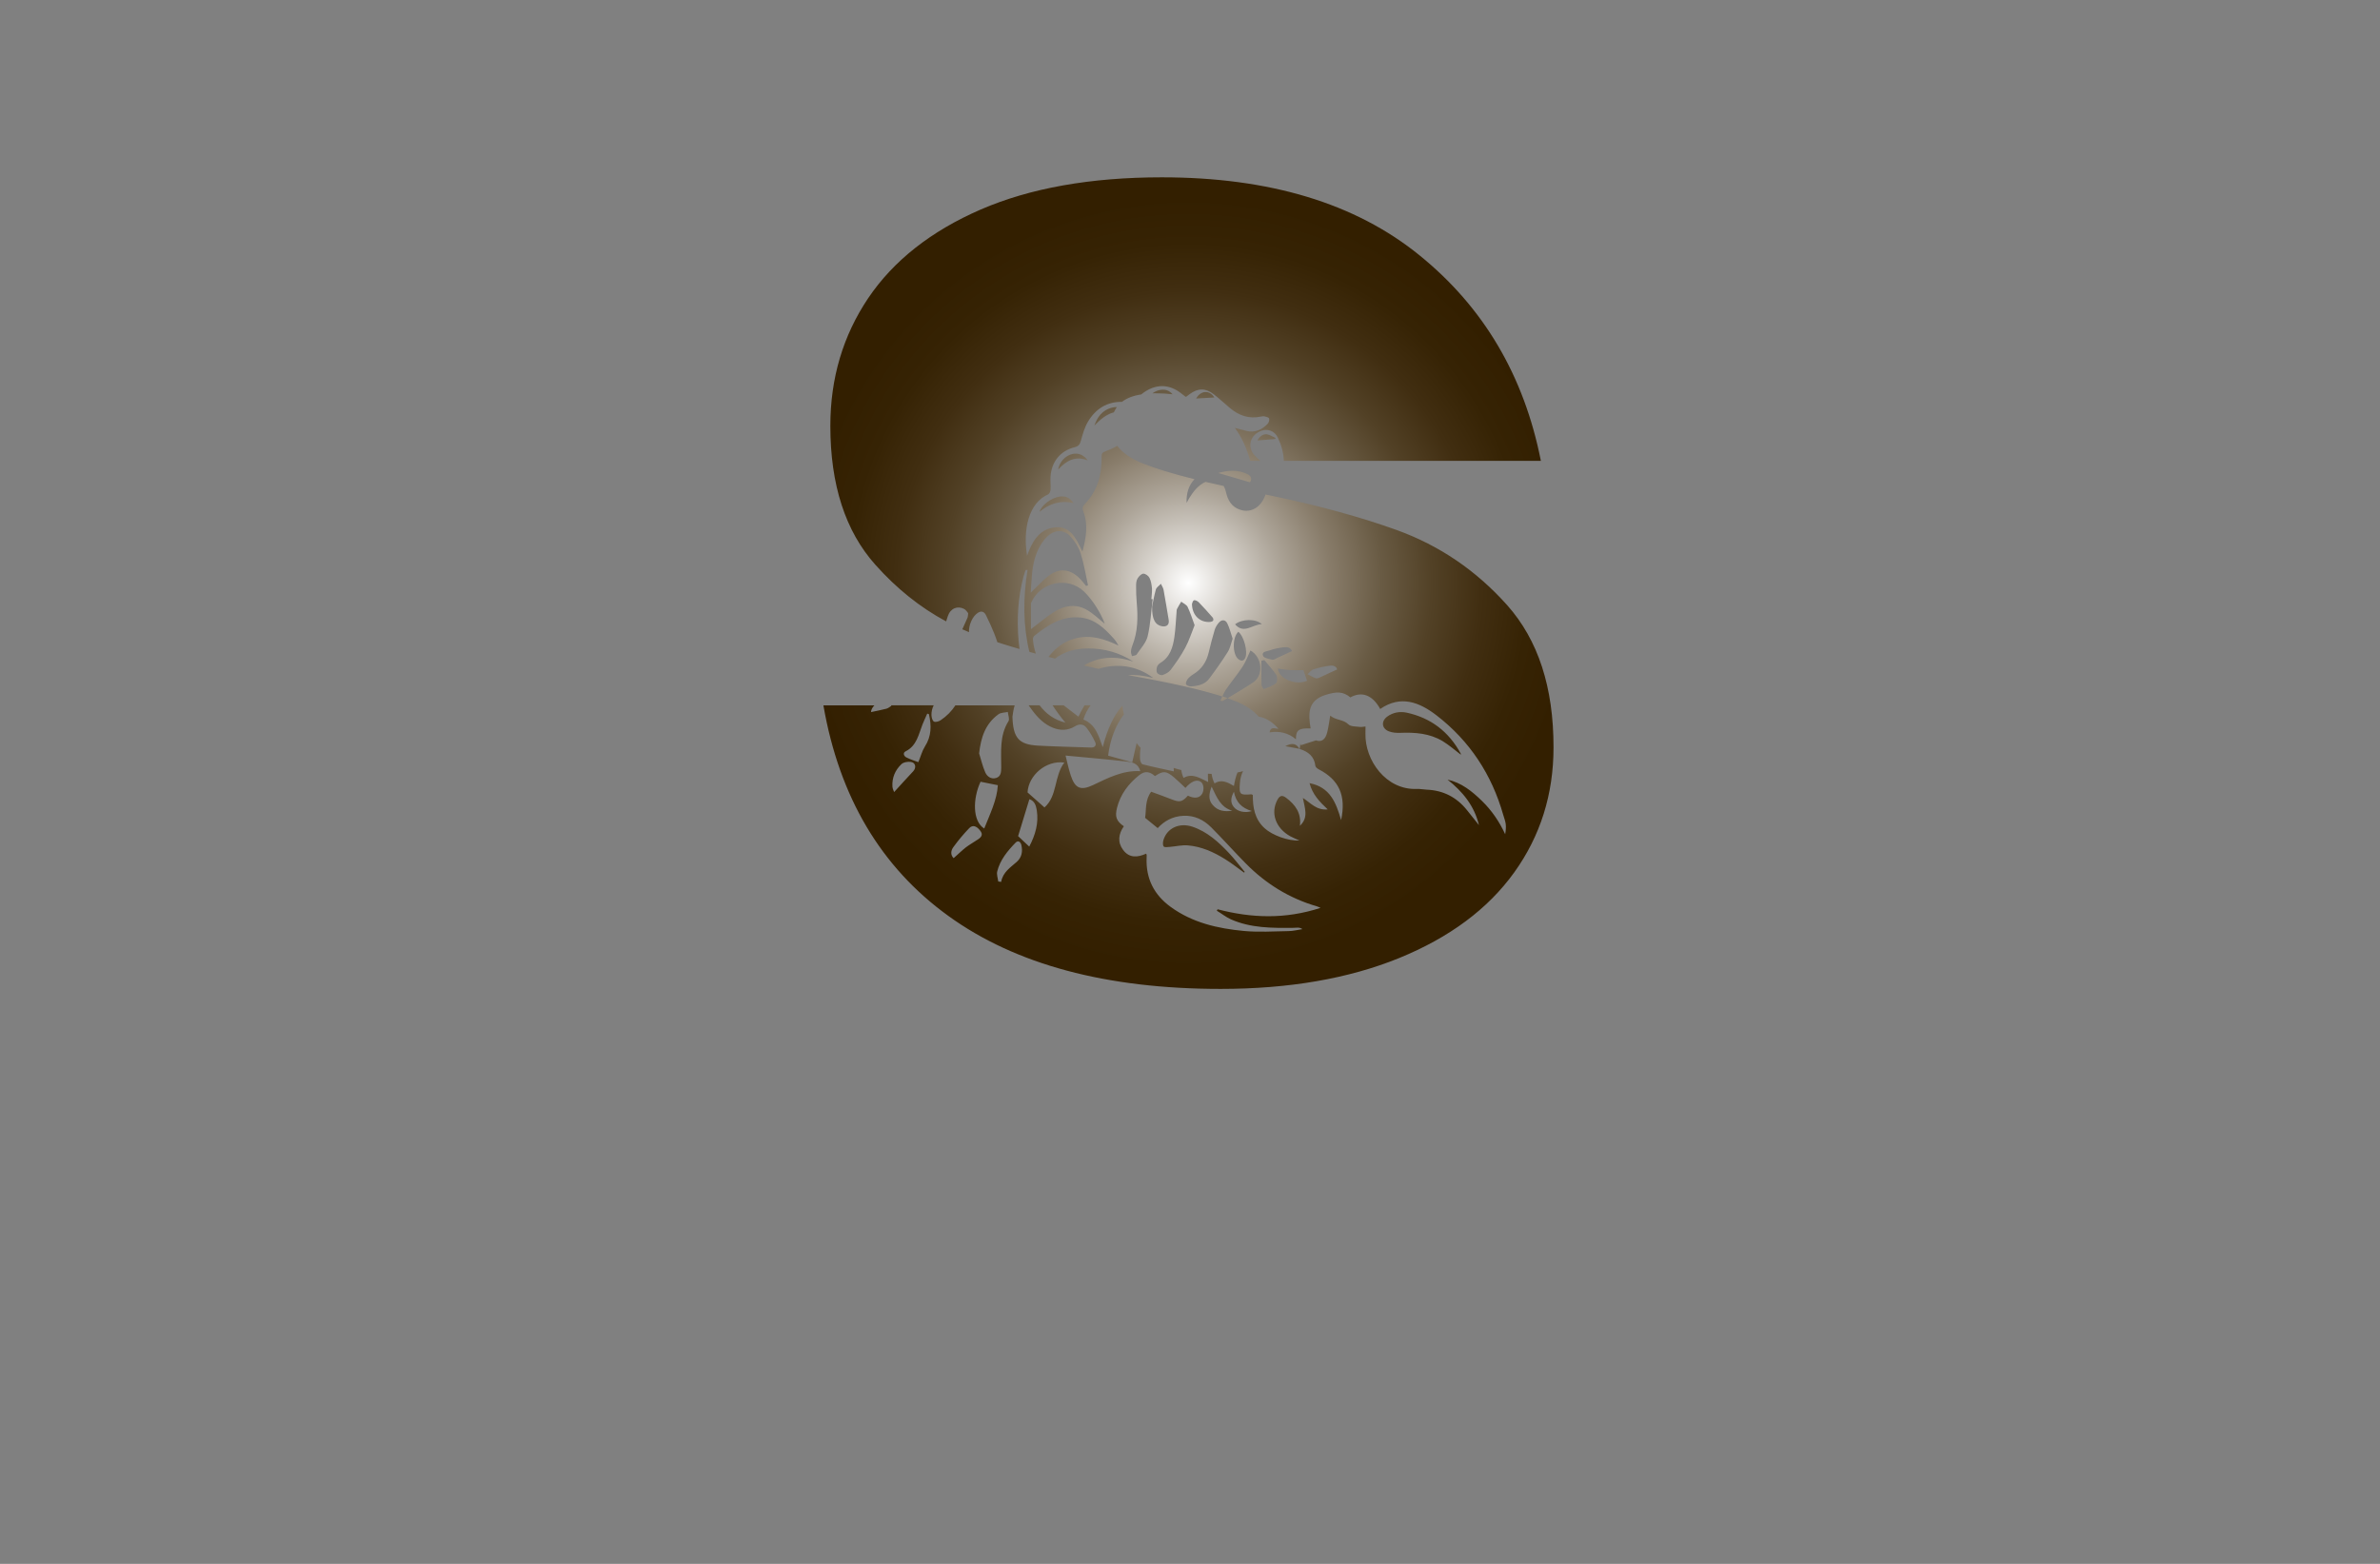 <?xml version="1.0" encoding="utf-8"?>
<!-- Generator: Adobe Illustrator 27.8.1, SVG Export Plug-In . SVG Version: 6.00 Build 0)  -->
<svg version="1.1" xmlns="http://www.w3.org/2000/svg" xmlns:xlink="http://www.w3.org/1999/xlink" x="0px" y="0px"
	 viewBox="0 0 350 230" style="enable-background:new 0 0 350 230;" xml:space="preserve">
<rect x="0" y="0" width="350" height="230" fill="#808080" stroke="none"/>
<style type="text/css">
	.st0{fill:#94D3EC;}
	.st1{fill-rule:evenodd;clip-rule:evenodd;fill:#1F3A6E;}
	.st2{fill:#E73F2D;}
	.st3{fill:#253E92;}
	.st4{fill:#EF3E25;}
	.st5{fill:#45BA8B;}
	.st6{fill:none;}
	.st7{fill:#F5B92B;}
	.st8{fill:#0391B3;}
	.st9{fill:#116380;}
	.st10{fill:#939598;}
	.st11{fill:#36004C;}
	.st12{fill:#F2B21C;}
	.st13{fill:#E6E6E6;}
	.st14{fill:#33BFC7;}
	.st15{fill:#463895;}
	.st16{fill:#470000;}
	.st17{fill:#FFFFFF;}
	.st18{fill:#ED1C24;}
	.st19{fill:#373D01;}
	.st20{fill:#6D2700;}
	.st21{fill:#C94502;}
	.st22{fill:#4FAF76;}
	.st23{fill:#231F20;}
	.st24{fill:#0049FF;}
	.st25{fill:#9A5E26;}
	.st26{fill:#003321;}
	.st27{fill:#331F00;}
	.st28{fill:#060033;}
	.st29{fill:#D3FF99;}
	.st30{fill:#F0FF99;}
	.st31{fill:#99F1FF;}
	.st32{fill:#99FFC2;}
	.st33{fill:#FFBD99;}
	.st34{fill:#FF99B6;}
	.st35{fill:url(#SVGID_1_);}
	.st36{fill:url(#SVGID_00000013914411053499726390000002701200883471903882_);}
	.st37{fill:url(#SVGID_00000155861965132569000670000003841549606689016976_);}
	.st38{fill:url(#SVGID_00000092434143530236300150000014957374152969222324_);}
	.st39{fill:url(#SVGID_00000060003021872740648310000002285860257971225774_);}
	.st40{fill:url(#SVGID_00000128470587130791156030000005137398014145949313_);}
	.st41{fill:url(#SVGID_00000104708164783234536430000014581614121629182350_);}
	.st42{fill:url(#SVGID_00000014631441367288092420000007103258925995165596_);}
	.st43{fill:url(#SVGID_00000110466084862226560570000003740611024217997474_);}
	.st44{fill:url(#SVGID_00000104665382581050382300000001503282465963740587_);}
	.st45{fill:url(#SVGID_00000145026519390327687630000013538829719416475269_);}
	.st46{fill:url(#SVGID_00000180327392337416125820000000036948299994231727_);}
	.st47{fill:url(#SVGID_00000067236739188077773870000007582398303565931192_);}
	.st48{fill:url(#SVGID_00000112609084093350726820000011052963248565665929_);}
	.st49{fill:url(#SVGID_00000149380941243129180930000013218562793752069767_);}
</style>
<g id="Layer_1">
</g>
<g id="Layer_2">
</g>
<g id="Layer_3">
</g>
<g id="Layer_4">
</g>
<g id="Layer_5">
</g>
<g id="Layer_6">
</g>
<g id="Layer_7">
</g>
<g id="Layer_8">
</g>
<g id="Layer_9">
</g>
<g id="Layer_10">
</g>
<g id="Layer_11">
</g>
<g id="Layer_12">
</g>
<g id="Layer_13">
</g>
<g id="Layer_14">
</g>
<g id="Layer_15">
	<radialGradient id="SVGID_1_" cx="174.78" cy="85.722" r="56.756" gradientUnits="userSpaceOnUse">
		<stop  offset="0" style="stop-color:#FFFFFF"/>
		<stop  offset="0.103" style="stop-color:#D9D5CF"/>
		<stop  offset="0.235" style="stop-color:#ADA599"/>
		<stop  offset="0.368" style="stop-color:#887C6A"/>
		<stop  offset="0.5" style="stop-color:#695B44"/>
		<stop  offset="0.63" style="stop-color:#524126"/>
		<stop  offset="0.758" style="stop-color:#412E11"/>
		<stop  offset="0.882" style="stop-color:#362304"/>
		<stop  offset="1" style="stop-color:#331F00"/>
	</radialGradient>
	<path class="st35" d="M191.1,110.13c0.01,0.01,0.01,0.02,0.02,0.03c0-0.01,0-0.02,0.01-0.03H191.1z M186.36,72.78
		c-0.01,0.06-0.01,0.13-0.02,0.19c0.11,0.06,0.22,0.12,0.33,0.17c0.08-0.08,0.17-0.16,0.27-0.24
		C186.75,72.86,186.56,72.83,186.36,72.78z M179.75,102.41c-0.09,0.21-0.17,0.42-0.27,0.62c0.09,0.03,0.19,0.06,0.28,0.09
		c0.25-0.15,0.51-0.31,0.76-0.46C180.27,102.58,180.01,102.5,179.75,102.41z M183.82,70.93c-1.63-0.48-3.15-0.92-4.68-1.37
		c1.46-0.4,2.91-0.52,4.33,0.18C184.02,70.02,184.15,70.47,183.82,70.93z M189.01,109.74c0.74,0.14,1.42,0.26,2.09,0.39
		C190.63,109.34,190.03,109.21,189.01,109.74z M191.1,110.13c0.01,0.01,0.01,0.02,0.02,0.03c0-0.01,0-0.02,0.01-0.03H191.1z
		 M214.8,110.81c-1.74-3.2-4.38-5.23-7.94-6c-0.99-0.21-2.02-0.04-2.87,0.59c-0.91,0.68-0.8,1.75,0.26,2.16
		c0.52,0.2,1.12,0.24,1.67,0.22c2.18-0.09,4.31,0.07,6.22,1.21c0.96,0.58,1.81,1.34,2.69,2
		C214.83,110.96,214.83,110.87,214.8,110.81z M189.01,109.74c0.74,0.14,1.42,0.26,2.09,0.39
		C190.63,109.34,190.03,109.21,189.01,109.74z M191.1,110.13c0.01,0.01,0.01,0.02,0.02,0.03c0-0.01,0-0.02,0.01-0.03H191.1z
		 M214.8,110.81c-1.74-3.2-4.38-5.23-7.94-6c-0.99-0.21-2.02-0.04-2.87,0.59c-0.91,0.68-0.8,1.75,0.26,2.16
		c0.52,0.2,1.12,0.24,1.67,0.22c2.18-0.09,4.31,0.07,6.22,1.21c0.96,0.58,1.81,1.34,2.69,2
		C214.83,110.96,214.83,110.87,214.8,110.81z M189.01,109.74c0.74,0.14,1.42,0.26,2.09,0.39
		C190.63,109.34,190.03,109.21,189.01,109.74z M191.1,110.13c0.01,0.01,0.01,0.02,0.02,0.03c0-0.01,0-0.02,0.01-0.03H191.1z
		 M214.8,110.81c-1.74-3.2-4.38-5.23-7.94-6c-0.99-0.21-2.02-0.04-2.87,0.59c-0.91,0.68-0.8,1.75,0.26,2.16
		c0.52,0.2,1.12,0.24,1.67,0.22c2.18-0.09,4.31,0.07,6.22,1.21c0.96,0.58,1.81,1.34,2.69,2
		C214.83,110.96,214.83,110.87,214.8,110.81z M189.01,109.74c0.74,0.14,1.42,0.26,2.09,0.39
		C190.63,109.34,190.03,109.21,189.01,109.74z M191.1,110.13c0.01,0.01,0.01,0.02,0.02,0.03c0-0.01,0-0.02,0.01-0.03H191.1z
		 M214.8,110.81c-1.74-3.2-4.38-5.23-7.94-6c-0.99-0.21-2.02-0.04-2.87,0.59c-0.91,0.68-0.8,1.75,0.26,2.16
		c0.52,0.2,1.12,0.24,1.67,0.22c2.18-0.09,4.31,0.07,6.22,1.21c0.96,0.58,1.81,1.34,2.69,2
		C214.83,110.96,214.83,110.87,214.8,110.81z M189.01,109.74c0.74,0.14,1.42,0.26,2.09,0.39
		C190.63,109.34,190.03,109.21,189.01,109.74z M191.1,110.13c0.01,0.01,0.01,0.02,0.02,0.03c0-0.01,0-0.02,0.01-0.03H191.1z
		 M214.8,110.81c-1.74-3.2-4.38-5.23-7.94-6c-0.99-0.21-2.02-0.04-2.87,0.59c-0.91,0.68-0.8,1.75,0.26,2.16
		c0.52,0.2,1.12,0.24,1.67,0.22c2.18-0.09,4.31,0.07,6.22,1.21c0.96,0.58,1.81,1.34,2.69,2
		C214.83,110.96,214.83,110.87,214.8,110.81z M155.82,73.04c-1.23,0.18-2.66,1.26-2.94,2.23c1.46-1.21,3.08-1.73,4.98-1.28
		C157.33,73.19,156.72,72.91,155.82,73.04z M157.72,66.77c-1.05,0.23-1.94,1.19-2.11,2.29c1.18-1.3,2.51-2.06,4.35-1.35
		C159.35,66.89,158.59,66.58,157.72,66.77z M163.38,59.99c-1.3,0.4-2.02,1.35-2.44,2.6c0.84-0.86,1.71-1.64,2.87-1.95
		c0.12-0.28,0.27-0.53,0.43-0.76C163.96,59.86,163.68,59.9,163.38,59.99z M189.01,109.74c0.74,0.14,1.42,0.26,2.09,0.39
		C190.63,109.34,190.03,109.21,189.01,109.74z M191.1,110.13c0.01,0.01,0.01,0.02,0.02,0.03c0-0.01,0-0.02,0.01-0.03H191.1z
		 M214.8,110.81c-1.74-3.2-4.38-5.23-7.94-6c-0.99-0.21-2.02-0.04-2.87,0.59c-0.91,0.68-0.8,1.75,0.26,2.16
		c0.52,0.2,1.12,0.24,1.67,0.22c2.18-0.09,4.31,0.07,6.22,1.21c0.96,0.58,1.81,1.34,2.69,2
		C214.83,110.96,214.83,110.87,214.8,110.81z M155.82,73.04c-1.23,0.18-2.66,1.26-2.94,2.23c1.46-1.21,3.08-1.73,4.98-1.28
		C157.33,73.19,156.72,72.91,155.82,73.04z M157.72,66.77c-1.05,0.23-1.94,1.19-2.11,2.29c1.18-1.3,2.51-2.06,4.35-1.35
		C159.35,66.89,158.59,66.58,157.72,66.77z M163.38,59.99c-1.3,0.4-2.02,1.35-2.44,2.6c0.84-0.86,1.71-1.64,2.87-1.95
		c0.12-0.28,0.27-0.53,0.43-0.76C163.96,59.86,163.68,59.9,163.38,59.99z M170.84,57.32c-0.48,0.03-0.96,0.23-1.37,0.53
		c0.12-0.01,0.24-0.01,0.36-0.01c0.91,0,1.79,0.05,2.62,0.15C171.96,57.45,171.47,57.27,170.84,57.32z M175.9,58.61
		c0.84-0.05,1.76-0.1,2.68-0.15C177.88,57.32,176.58,57.41,175.9,58.61z M189.01,109.74c0.74,0.14,1.42,0.26,2.09,0.39
		C190.63,109.34,190.03,109.21,189.01,109.74z M191.1,110.13c0.01,0.01,0.01,0.02,0.02,0.03c0-0.01,0-0.02,0.01-0.03H191.1z
		 M214.8,110.81c-1.74-3.2-4.38-5.23-7.94-6c-0.99-0.21-2.02-0.04-2.87,0.59c-0.91,0.68-0.8,1.75,0.26,2.16
		c0.52,0.2,1.12,0.24,1.67,0.22c2.18-0.09,4.31,0.07,6.22,1.21c0.96,0.58,1.81,1.34,2.69,2
		C214.83,110.96,214.83,110.87,214.8,110.81z M186.27,63.87c-0.59-0.07-1.16,0.46-1.34,0.91c0.81-0.06,1.68-0.14,2.56-0.21
		c0.03-0.05,0.08-0.1,0.11-0.15C187.17,64.23,186.73,63.93,186.27,63.87z M189.01,109.74c0.74,0.14,1.42,0.26,2.09,0.39
		C190.63,109.34,190.03,109.21,189.01,109.74z M191.1,110.13c0.01,0.01,0.01,0.02,0.02,0.03c0-0.01,0-0.02,0.01-0.03H191.1z
		 M214.8,110.81c-1.74-3.2-4.38-5.23-7.94-6c-0.99-0.21-2.02-0.04-2.87,0.59c-0.91,0.68-0.8,1.75,0.26,2.16
		c0.52,0.2,1.12,0.24,1.67,0.22c2.18-0.09,4.31,0.07,6.22,1.21c0.96,0.58,1.81,1.34,2.69,2
		C214.83,110.96,214.83,110.87,214.8,110.81z M189.01,109.74c0.74,0.14,1.42,0.26,2.09,0.39
		C190.63,109.34,190.03,109.21,189.01,109.74z M191.1,110.13c0.01,0.01,0.01,0.02,0.02,0.03c0-0.01,0-0.02,0.01-0.03H191.1z
		 M214.8,110.81c-1.74-3.2-4.38-5.23-7.94-6c-0.99-0.21-2.02-0.04-2.87,0.59c-0.91,0.68-0.8,1.75,0.26,2.16
		c0.52,0.2,1.12,0.24,1.67,0.22c2.18-0.09,4.31,0.07,6.22,1.21c0.96,0.58,1.81,1.34,2.69,2
		C214.83,110.96,214.83,110.87,214.8,110.81z M189.01,109.74c0.74,0.14,1.42,0.26,2.09,0.39
		C190.63,109.34,190.03,109.21,189.01,109.74z M191.1,110.13c0.01,0.01,0.01,0.02,0.02,0.03c0-0.01,0-0.02,0.01-0.03H191.1z
		 M214.8,110.81c-1.74-3.2-4.38-5.23-7.94-6c-0.99-0.21-2.02-0.04-2.87,0.59c-0.91,0.68-0.8,1.75,0.26,2.16
		c0.52,0.2,1.12,0.24,1.67,0.22c2.18-0.09,4.31,0.07,6.22,1.21c0.96,0.58,1.81,1.34,2.69,2
		C214.83,110.96,214.83,110.87,214.8,110.81z M189.01,109.74c0.74,0.14,1.42,0.26,2.09,0.39
		C190.63,109.34,190.03,109.21,189.01,109.74z M191.1,110.13c0.01,0.01,0.01,0.02,0.02,0.03c0-0.01,0-0.02,0.01-0.03H191.1z
		 M214.8,110.81c-1.74-3.2-4.38-5.23-7.94-6c-0.99-0.21-2.02-0.04-2.87,0.59c-0.91,0.68-0.8,1.75,0.26,2.16
		c0.52,0.2,1.12,0.24,1.67,0.22c2.18-0.09,4.31,0.07,6.22,1.21c0.96,0.58,1.81,1.34,2.69,2
		C214.83,110.96,214.83,110.87,214.8,110.81z M189.01,109.74c0.74,0.14,1.42,0.26,2.09,0.39
		C190.63,109.34,190.03,109.21,189.01,109.74z M191.1,110.13c0.01,0.01,0.01,0.02,0.02,0.03c0-0.01,0-0.02,0.01-0.03H191.1z
		 M214.8,110.81c-1.74-3.2-4.38-5.23-7.94-6c-0.99-0.21-2.02-0.04-2.87,0.59c-0.91,0.68-0.8,1.75,0.26,2.16
		c0.52,0.2,1.12,0.24,1.67,0.22c2.18-0.09,4.31,0.07,6.22,1.21c0.96,0.58,1.81,1.34,2.69,2
		C214.83,110.96,214.83,110.87,214.8,110.81z M189.01,109.74c0.74,0.14,1.42,0.26,2.09,0.39
		C190.63,109.34,190.03,109.21,189.01,109.74z M191.1,110.13c0.01,0.01,0.01,0.02,0.02,0.03c0-0.01,0-0.02,0.01-0.03H191.1z
		 M214.8,110.81c-1.74-3.2-4.38-5.23-7.94-6c-0.99-0.21-2.02-0.04-2.87,0.59c-0.91,0.68-0.8,1.75,0.26,2.16
		c0.52,0.2,1.12,0.24,1.67,0.22c2.18-0.09,4.31,0.07,6.22,1.21c0.96,0.58,1.81,1.34,2.69,2
		C214.83,110.96,214.83,110.87,214.8,110.81z M189.01,109.74c0.74,0.14,1.42,0.26,2.09,0.39
		C190.63,109.34,190.03,109.21,189.01,109.74z M191.1,110.13c0.01,0.01,0.01,0.02,0.02,0.03c0-0.01,0-0.02,0.01-0.03H191.1z
		 M214.8,110.81c-1.74-3.2-4.38-5.23-7.94-6c-0.99-0.21-2.02-0.04-2.87,0.59c-0.91,0.68-0.8,1.75,0.26,2.16
		c0.52,0.2,1.12,0.24,1.67,0.22c2.18-0.09,4.31,0.07,6.22,1.21c0.96,0.58,1.81,1.34,2.69,2
		C214.83,110.96,214.83,110.87,214.8,110.81z M189.01,109.74c0.74,0.14,1.42,0.26,2.09,0.39
		C190.63,109.34,190.03,109.21,189.01,109.74z M191.1,110.13c0.01,0.01,0.01,0.02,0.02,0.03c0-0.01,0-0.02,0.01-0.03H191.1z
		 M214.8,110.81c-1.74-3.2-4.38-5.23-7.94-6c-0.99-0.21-2.02-0.04-2.87,0.59c-0.91,0.68-0.8,1.75,0.26,2.16
		c0.52,0.2,1.12,0.24,1.67,0.22c2.18-0.09,4.31,0.07,6.22,1.21c0.96,0.58,1.81,1.34,2.69,2
		C214.83,110.96,214.83,110.87,214.8,110.81z M180.72,125.45c-1.54-1.63-3.19-3.14-5.38-3.87c-1.9-0.63-3.7,0.2-4.24,1.95
		c-0.09,0.3-0.13,0.76,0.03,0.96c0.14,0.17,0.61,0.08,0.93,0.06c0.87-0.07,1.75-0.29,2.61-0.22c2.01,0.17,3.82,0.98,5.51,2.04
		c0.96,0.59,1.84,1.3,2.76,1.96c0.03-0.03,0.07-0.06,0.1-0.08C182.27,127.3,181.55,126.33,180.72,125.45z M189.01,109.74
		c0.74,0.14,1.42,0.26,2.09,0.39C190.63,109.34,190.03,109.21,189.01,109.74z M191.1,110.13c0.01,0.01,0.01,0.02,0.02,0.03
		c0-0.01,0-0.02,0.01-0.03H191.1z M214.8,110.81c-1.74-3.2-4.38-5.23-7.94-6c-0.99-0.21-2.02-0.04-2.87,0.59
		c-0.91,0.68-0.8,1.75,0.26,2.16c0.52,0.2,1.12,0.24,1.67,0.22c2.18-0.09,4.31,0.07,6.22,1.21c0.96,0.58,1.81,1.34,2.69,2
		C214.83,110.96,214.83,110.87,214.8,110.81z M180.72,125.45c-1.54-1.63-3.19-3.14-5.38-3.87c-1.9-0.63-3.7,0.2-4.24,1.95
		c-0.09,0.3-0.13,0.76,0.03,0.96c0.14,0.17,0.61,0.08,0.93,0.06c0.87-0.07,1.75-0.29,2.61-0.22c2.01,0.17,3.82,0.98,5.51,2.04
		c0.96,0.59,1.84,1.3,2.76,1.96c0.03-0.03,0.07-0.06,0.1-0.08C182.27,127.3,181.55,126.33,180.72,125.45z M180.72,125.45
		c-1.54-1.63-3.19-3.14-5.38-3.87c-1.9-0.63-3.7,0.2-4.24,1.95c-0.09,0.3-0.13,0.76,0.03,0.96c0.14,0.17,0.61,0.08,0.93,0.06
		c0.87-0.07,1.75-0.29,2.61-0.22c2.01,0.17,3.82,0.98,5.51,2.04c0.96,0.59,1.84,1.3,2.76,1.96c0.03-0.03,0.07-0.06,0.1-0.08
		C182.27,127.3,181.55,126.33,180.72,125.45z M189.01,109.74c0.74,0.14,1.42,0.26,2.09,0.39
		C190.63,109.34,190.03,109.21,189.01,109.74z M191.1,110.13c0.01,0.01,0.01,0.02,0.02,0.03c0-0.01,0-0.02,0.01-0.03H191.1z
		 M214.8,110.81c-1.74-3.2-4.38-5.23-7.94-6c-0.99-0.21-2.02-0.04-2.87,0.59c-0.91,0.68-0.8,1.75,0.26,2.16
		c0.52,0.2,1.12,0.24,1.67,0.22c2.18-0.09,4.31,0.07,6.22,1.21c0.96,0.58,1.81,1.34,2.69,2
		C214.83,110.96,214.83,110.87,214.8,110.81z M180.72,125.45c-1.54-1.63-3.19-3.14-5.38-3.87c-1.9-0.63-3.7,0.2-4.24,1.95
		c-0.09,0.3-0.13,0.76,0.03,0.96c0.14,0.17,0.61,0.08,0.93,0.06c0.87-0.07,1.75-0.29,2.61-0.22c2.01,0.17,3.82,0.98,5.51,2.04
		c0.96,0.59,1.84,1.3,2.76,1.96c0.03-0.03,0.07-0.06,0.1-0.08C182.27,127.3,181.55,126.33,180.72,125.45z M180.72,125.45
		c-1.54-1.63-3.19-3.14-5.38-3.87c-1.9-0.63-3.7,0.2-4.24,1.95c-0.09,0.3-0.13,0.76,0.03,0.96c0.14,0.17,0.61,0.08,0.93,0.06
		c0.87-0.07,1.75-0.29,2.61-0.22c2.01,0.17,3.82,0.98,5.51,2.04c0.96,0.59,1.84,1.3,2.76,1.96c0.03-0.03,0.07-0.06,0.1-0.08
		C182.27,127.3,181.55,126.33,180.72,125.45z M189.01,109.74c0.74,0.14,1.42,0.26,2.09,0.39
		C190.63,109.34,190.03,109.21,189.01,109.74z M191.1,110.13c0.01,0.01,0.01,0.02,0.02,0.03c0-0.01,0-0.02,0.01-0.03H191.1z
		 M214.8,110.81c-1.74-3.2-4.38-5.23-7.94-6c-0.99-0.21-2.02-0.04-2.87,0.59c-0.91,0.68-0.8,1.75,0.26,2.16
		c0.52,0.2,1.12,0.24,1.67,0.22c2.18-0.09,4.31,0.07,6.22,1.21c0.96,0.58,1.81,1.34,2.69,2
		C214.83,110.96,214.83,110.87,214.8,110.81z M180.72,125.45c-1.54-1.63-3.19-3.14-5.38-3.87c-1.9-0.63-3.7,0.2-4.24,1.95
		c-0.09,0.3-0.13,0.76,0.03,0.96c0.14,0.17,0.61,0.08,0.93,0.06c0.87-0.07,1.75-0.29,2.61-0.22c2.01,0.17,3.82,0.98,5.51,2.04
		c0.96,0.59,1.84,1.3,2.76,1.96c0.03-0.03,0.07-0.06,0.1-0.08C182.27,127.3,181.55,126.33,180.72,125.45z M180.72,125.45
		c-1.54-1.63-3.19-3.14-5.38-3.87c-1.9-0.63-3.7,0.2-4.24,1.95c-0.09,0.3-0.13,0.76,0.03,0.96c0.14,0.17,0.61,0.08,0.93,0.06
		c0.87-0.07,1.75-0.29,2.61-0.22c2.01,0.17,3.82,0.98,5.51,2.04c0.96,0.59,1.84,1.3,2.76,1.96c0.03-0.03,0.07-0.06,0.1-0.08
		C182.27,127.3,181.55,126.33,180.72,125.45z M189.01,109.74c0.74,0.14,1.42,0.26,2.09,0.39
		C190.63,109.34,190.03,109.21,189.01,109.74z M191.1,110.13c0.01,0.01,0.01,0.02,0.02,0.03c0-0.01,0-0.02,0.01-0.03H191.1z
		 M214.8,110.81c-1.74-3.2-4.38-5.23-7.94-6c-0.99-0.21-2.02-0.04-2.87,0.59c-0.91,0.68-0.8,1.75,0.26,2.16
		c0.52,0.2,1.12,0.24,1.67,0.22c2.18-0.09,4.31,0.07,6.22,1.21c0.96,0.58,1.81,1.34,2.69,2
		C214.83,110.96,214.83,110.87,214.8,110.81z M180.72,125.45c-1.54-1.63-3.19-3.14-5.38-3.87c-1.9-0.63-3.7,0.2-4.24,1.95
		c-0.09,0.3-0.13,0.76,0.03,0.96c0.14,0.17,0.61,0.08,0.93,0.06c0.87-0.07,1.75-0.29,2.61-0.22c2.01,0.17,3.82,0.98,5.51,2.04
		c0.96,0.59,1.84,1.3,2.76,1.96c0.03-0.03,0.07-0.06,0.1-0.08C182.27,127.3,181.55,126.33,180.72,125.45z M180.72,125.45
		c-1.54-1.63-3.19-3.14-5.38-3.87c-1.9-0.63-3.7,0.2-4.24,1.95c-0.09,0.3-0.13,0.76,0.03,0.96c0.14,0.17,0.61,0.08,0.93,0.06
		c0.87-0.07,1.75-0.29,2.61-0.22c2.01,0.17,3.82,0.98,5.51,2.04c0.96,0.59,1.84,1.3,2.76,1.96c0.03-0.03,0.07-0.06,0.1-0.08
		C182.27,127.3,181.55,126.33,180.72,125.45z M189.01,109.74c0.74,0.14,1.42,0.26,2.09,0.39
		C190.63,109.34,190.03,109.21,189.01,109.74z M191.1,110.13c0.01,0.01,0.01,0.02,0.02,0.03c0-0.01,0-0.02,0.01-0.03H191.1z
		 M214.8,110.81c-1.74-3.2-4.38-5.23-7.94-6c-0.99-0.21-2.02-0.04-2.87,0.59c-0.91,0.68-0.8,1.75,0.26,2.16
		c0.52,0.2,1.12,0.24,1.67,0.22c2.18-0.09,4.31,0.07,6.22,1.21c0.96,0.58,1.81,1.34,2.69,2
		C214.83,110.96,214.83,110.87,214.8,110.81z M180.72,125.45c-1.54-1.63-3.19-3.14-5.38-3.87c-1.9-0.63-3.7,0.2-4.24,1.95
		c-0.09,0.3-0.13,0.76,0.03,0.96c0.14,0.17,0.61,0.08,0.93,0.06c0.87-0.07,1.75-0.29,2.61-0.22c2.01,0.17,3.82,0.98,5.51,2.04
		c0.96,0.59,1.84,1.3,2.76,1.96c0.03-0.03,0.07-0.06,0.1-0.08C182.27,127.3,181.55,126.33,180.72,125.45z M180.72,125.45
		c-1.54-1.63-3.19-3.14-5.38-3.87c-1.9-0.63-3.7,0.2-4.24,1.95c-0.09,0.3-0.13,0.76,0.03,0.96c0.14,0.17,0.61,0.08,0.93,0.06
		c0.87-0.07,1.75-0.29,2.61-0.22c2.01,0.17,3.82,0.98,5.51,2.04c0.96,0.59,1.84,1.3,2.76,1.96c0.03-0.03,0.07-0.06,0.1-0.08
		C182.27,127.3,181.55,126.33,180.72,125.45z M189.01,109.74c0.74,0.14,1.42,0.26,2.09,0.39
		C190.63,109.34,190.03,109.21,189.01,109.74z M191.1,110.13c0.01,0.01,0.01,0.02,0.02,0.03c0-0.01,0-0.02,0.01-0.03H191.1z
		 M214.8,110.81c-1.74-3.2-4.38-5.23-7.94-6c-0.99-0.21-2.02-0.04-2.87,0.59c-0.91,0.68-0.8,1.75,0.26,2.16
		c0.52,0.2,1.12,0.24,1.67,0.22c2.18-0.09,4.31,0.07,6.22,1.21c0.96,0.58,1.81,1.34,2.69,2
		C214.83,110.96,214.83,110.87,214.8,110.81z M180.72,125.45c-1.54-1.63-3.19-3.14-5.38-3.87c-1.9-0.63-3.7,0.2-4.24,1.95
		c-0.09,0.3-0.13,0.76,0.03,0.96c0.14,0.17,0.61,0.08,0.93,0.06c0.87-0.07,1.75-0.29,2.61-0.22c2.01,0.17,3.82,0.98,5.51,2.04
		c0.96,0.59,1.84,1.3,2.76,1.96c0.03-0.03,0.07-0.06,0.1-0.08C182.27,127.3,181.55,126.33,180.72,125.45z M180.72,125.45
		c-1.54-1.63-3.19-3.14-5.38-3.87c-1.9-0.63-3.7,0.2-4.24,1.95c-0.09,0.3-0.13,0.76,0.03,0.96c0.14,0.17,0.61,0.08,0.93,0.06
		c0.87-0.07,1.75-0.29,2.61-0.22c2.01,0.17,3.82,0.98,5.51,2.04c0.96,0.59,1.84,1.3,2.76,1.96c0.03-0.03,0.07-0.06,0.1-0.08
		C182.27,127.3,181.55,126.33,180.72,125.45z M189.01,109.74c0.74,0.14,1.42,0.26,2.09,0.39
		C190.63,109.34,190.03,109.21,189.01,109.74z M191.1,110.13c0.01,0.01,0.01,0.02,0.02,0.03c0-0.01,0-0.02,0.01-0.03H191.1z
		 M214.8,110.81c-1.74-3.2-4.38-5.23-7.94-6c-0.99-0.21-2.02-0.04-2.87,0.59c-0.91,0.68-0.8,1.75,0.26,2.16
		c0.52,0.2,1.12,0.24,1.67,0.22c2.18-0.09,4.31,0.07,6.22,1.21c0.96,0.58,1.81,1.34,2.69,2
		C214.83,110.96,214.83,110.87,214.8,110.81z M180.72,125.45c-1.54-1.63-3.19-3.14-5.38-3.87c-1.9-0.63-3.7,0.2-4.24,1.95
		c-0.09,0.3-0.13,0.76,0.03,0.96c0.14,0.17,0.61,0.08,0.93,0.06c0.87-0.07,1.75-0.29,2.61-0.22c2.01,0.17,3.82,0.98,5.51,2.04
		c0.96,0.59,1.84,1.3,2.76,1.96c0.03-0.03,0.07-0.06,0.1-0.08C182.27,127.3,181.55,126.33,180.72,125.45z M180.72,125.45
		c-1.54-1.63-3.19-3.14-5.38-3.87c-1.9-0.63-3.7,0.2-4.24,1.95c-0.09,0.3-0.13,0.76,0.03,0.96c0.14,0.17,0.61,0.08,0.93,0.06
		c0.87-0.07,1.75-0.29,2.61-0.22c2.01,0.17,3.82,0.98,5.51,2.04c0.96,0.59,1.84,1.3,2.76,1.96c0.03-0.03,0.07-0.06,0.1-0.08
		C182.27,127.3,181.55,126.33,180.72,125.45z M189.01,109.74c0.74,0.14,1.42,0.26,2.09,0.39
		C190.63,109.34,190.03,109.21,189.01,109.74z M191.1,110.13c0.01,0.01,0.01,0.02,0.02,0.03c0-0.01,0-0.02,0.01-0.03H191.1z
		 M214.8,110.81c-1.74-3.2-4.38-5.23-7.94-6c-0.99-0.21-2.02-0.04-2.87,0.59c-0.91,0.68-0.8,1.75,0.26,2.16
		c0.52,0.2,1.12,0.24,1.67,0.22c2.18-0.09,4.31,0.07,6.22,1.21c0.96,0.58,1.81,1.34,2.69,2
		C214.83,110.96,214.83,110.87,214.8,110.81z M180.72,125.45c-1.54-1.63-3.19-3.14-5.38-3.87c-1.9-0.63-3.7,0.2-4.24,1.95
		c-0.09,0.3-0.13,0.76,0.03,0.96c0.14,0.17,0.61,0.08,0.93,0.06c0.87-0.07,1.75-0.29,2.61-0.22c2.01,0.17,3.82,0.98,5.51,2.04
		c0.96,0.59,1.84,1.3,2.76,1.96c0.03-0.03,0.07-0.06,0.1-0.08C182.27,127.3,181.55,126.33,180.72,125.45z M180.72,125.45
		c-1.54-1.63-3.19-3.14-5.38-3.87c-1.9-0.63-3.7,0.2-4.24,1.95c-0.09,0.3-0.13,0.76,0.03,0.96c0.14,0.17,0.61,0.08,0.93,0.06
		c0.87-0.07,1.75-0.29,2.61-0.22c2.01,0.17,3.82,0.98,5.51,2.04c0.96,0.59,1.84,1.3,2.76,1.96c0.03-0.03,0.07-0.06,0.1-0.08
		C182.27,127.3,181.55,126.33,180.72,125.45z M189.01,109.74c0.74,0.14,1.42,0.26,2.09,0.39
		C190.63,109.34,190.03,109.21,189.01,109.74z M191.1,110.13c0.01,0.01,0.01,0.02,0.02,0.03c0-0.01,0-0.02,0.01-0.03H191.1z
		 M214.8,110.81c-1.74-3.2-4.38-5.23-7.94-6c-0.99-0.21-2.02-0.04-2.87,0.59c-0.91,0.68-0.8,1.75,0.26,2.16
		c0.52,0.2,1.12,0.24,1.67,0.22c2.18-0.09,4.31,0.07,6.22,1.21c0.96,0.58,1.81,1.34,2.69,2
		C214.83,110.96,214.83,110.87,214.8,110.81z M180.72,125.45c-1.54-1.63-3.19-3.14-5.38-3.87c-1.9-0.63-3.7,0.2-4.24,1.95
		c-0.09,0.3-0.13,0.76,0.03,0.96c0.14,0.17,0.61,0.08,0.93,0.06c0.87-0.07,1.75-0.29,2.61-0.22c2.01,0.17,3.82,0.98,5.51,2.04
		c0.96,0.59,1.84,1.3,2.76,1.96c0.03-0.03,0.07-0.06,0.1-0.08C182.27,127.3,181.55,126.33,180.72,125.45z M180.72,125.45
		c-1.54-1.63-3.19-3.14-5.38-3.87c-1.9-0.63-3.7,0.2-4.24,1.95c-0.09,0.3-0.13,0.76,0.03,0.96c0.14,0.17,0.61,0.08,0.93,0.06
		c0.87-0.07,1.75-0.29,2.61-0.22c2.01,0.17,3.82,0.98,5.51,2.04c0.96,0.59,1.84,1.3,2.76,1.96c0.03-0.03,0.07-0.06,0.1-0.08
		C182.27,127.3,181.55,126.33,180.72,125.45z M189.01,109.74c0.74,0.14,1.42,0.26,2.09,0.39
		C190.63,109.34,190.03,109.21,189.01,109.74z M191.1,110.13c0.01,0.01,0.01,0.02,0.02,0.03c0-0.01,0-0.02,0.01-0.03H191.1z
		 M214.8,110.81c-1.74-3.2-4.38-5.23-7.94-6c-0.99-0.21-2.02-0.04-2.87,0.59c-0.91,0.68-0.8,1.75,0.26,2.16
		c0.52,0.2,1.12,0.24,1.67,0.22c2.18-0.09,4.31,0.07,6.22,1.21c0.96,0.58,1.81,1.34,2.69,2
		C214.83,110.96,214.83,110.87,214.8,110.81z M180.72,125.45c-1.54-1.63-3.19-3.14-5.38-3.87c-1.9-0.63-3.7,0.2-4.24,1.95
		c-0.09,0.3-0.13,0.76,0.03,0.96c0.14,0.17,0.61,0.08,0.93,0.06c0.87-0.07,1.75-0.29,2.61-0.22c2.01,0.17,3.82,0.98,5.51,2.04
		c0.96,0.59,1.84,1.3,2.76,1.96c0.03-0.03,0.07-0.06,0.1-0.08C182.27,127.3,181.55,126.33,180.72,125.45z M180.72,125.45
		c-1.54-1.63-3.19-3.14-5.38-3.87c-1.9-0.63-3.7,0.2-4.24,1.95c-0.09,0.3-0.13,0.76,0.03,0.96c0.14,0.17,0.61,0.08,0.93,0.06
		c0.87-0.07,1.75-0.29,2.61-0.22c2.01,0.17,3.82,0.98,5.51,2.04c0.96,0.59,1.84,1.3,2.76,1.96c0.03-0.03,0.07-0.06,0.1-0.08
		C182.27,127.3,181.55,126.33,180.72,125.45z M189.01,109.74c0.74,0.14,1.42,0.26,2.09,0.39
		C190.63,109.34,190.03,109.21,189.01,109.74z M191.1,110.13c0.01,0.01,0.01,0.02,0.02,0.03c0-0.01,0-0.02,0.01-0.03H191.1z
		 M214.8,110.81c-1.74-3.2-4.38-5.23-7.94-6c-0.99-0.21-2.02-0.04-2.87,0.59c-0.91,0.68-0.8,1.75,0.26,2.16
		c0.52,0.2,1.12,0.24,1.67,0.22c2.18-0.09,4.31,0.07,6.22,1.21c0.96,0.58,1.81,1.34,2.69,2
		C214.83,110.96,214.83,110.87,214.8,110.81z M180.72,125.45c-1.54-1.63-3.19-3.14-5.38-3.87c-1.9-0.63-3.7,0.2-4.24,1.95
		c-0.09,0.3-0.13,0.76,0.03,0.96c0.14,0.17,0.61,0.08,0.93,0.06c0.87-0.07,1.75-0.29,2.61-0.22c2.01,0.17,3.82,0.98,5.51,2.04
		c0.96,0.59,1.84,1.3,2.76,1.96c0.03-0.03,0.07-0.06,0.1-0.08C182.27,127.3,181.55,126.33,180.72,125.45z M221.65,89.01
		c-4.54-5.09-9.95-8.77-16.2-11.04c-5.27-1.9-11.44-3.6-18.5-5.07c-0.19-0.04-0.38-0.08-0.58-0.12c-0.09-0.02-0.17-0.03-0.27-0.05
		c-0.03,0.13-0.08,0.26-0.14,0.39c-0.6,1.42-1.84,2.2-3.18,1.95c-1.28-0.25-2.04-1.08-2.39-2.32c-0.1-0.36-0.17-0.73-0.33-1.07
		c-0.03-0.08-0.07-0.15-0.11-0.21c-0.93-0.2-1.82-0.4-2.66-0.6c-1.09,0.48-1.8,1.41-2.43,2.43c-0.13,0.21-0.24,0.44-0.36,0.66
		c-0.06-1.41,0.31-2.59,1.16-3.48c-3.19-0.8-5.73-1.57-7.6-2.32c-1.74-0.69-2.99-1.56-3.75-2.59c-0.53,0.31-1.09,0.56-1.69,0.78
		c-0.52,0.19-0.63,0.36-0.62,0.89c0.04,2.58-0.61,4.94-2.44,6.86c-0.33,0.35-0.45,0.61-0.25,1.12c0.73,1.9,0.43,3.81-0.13,5.89
		c-0.95-1.92-1.77-3.92-4.27-3.52c-2.22,0.36-3.15,2.18-3.87,4.14c-0.61-3.78,0.18-7.73,3.1-9.02c0.2-0.09,0.35-0.47,0.36-0.73
		c0.04-0.63-0.06-1.26-0.01-1.89c0.15-2.19,1.44-3.79,3.56-4.32c0.61-0.15,0.77-0.45,0.92-1c0.26-0.96,0.54-1.95,1.05-2.79
		c1.15-1.9,2.81-2.9,4.98-2.88c0.71-0.55,1.65-0.91,2.83-1.09c0.29-0.23,0.58-0.45,0.9-0.62c1.66-0.91,3.3-0.78,4.84,0.36
		c0.25,0.19,0.5,0.38,0.76,0.59c0.03,0.01,0.07,0.01,0.1,0.02c0.19-0.14,0.36-0.27,0.53-0.4c1.22-0.9,2.32-0.91,3.54,0.03
		c0.82,0.63,1.56,1.35,2.36,2.01c1.32,1.11,2.8,1.65,4.55,1.27c0.19-0.04,0.4-0.07,0.59-0.02c0.24,0.06,0.6,0.15,0.64,0.31
		c0.06,0.22-0.04,0.59-0.21,0.76c-0.84,0.89-1.91,1.36-3.11,1.06c-0.57-0.14-1.14-0.29-1.72-0.45c0.99,1.35,1.74,2.96,2.25,4.85
		h1.51c-0.31-0.28-0.65-0.56-0.92-0.87c-0.89-1.03-0.7-2.45,0.4-3.22c1.13-0.78,2.48-0.56,3.08,0.68c0.54,1.14,0.84,2.27,0.88,3.41
		h37.8c-2.47-12.53-8.43-22.61-17.86-30.24c-9.42-7.65-22.06-11.46-37.89-11.46c-10.45,0-19.34,1.58-26.64,4.74
		c-7.29,3.17-12.8,7.51-16.52,13.01c-3.71,5.51-5.58,11.78-5.58,18.8c0,8.67,2.2,15.48,6.62,20.43c3.11,3.49,6.58,6.28,10.41,8.33
		c0.08-0.25,0.15-0.5,0.24-0.75c0.39-1.19,1.44-1.58,2.39-1.09c0.29,0.14,0.47,0.47,0.61,0.63c-0.04,0.35-0.03,0.51-0.08,0.63
		c-0.27,0.58-0.52,1.16-0.78,1.74c0.32,0.15,0.65,0.29,0.98,0.42c-0.05-1.07,0.53-2.38,1.35-2.87c0.52-0.31,0.91-0.1,1.14,0.36
		c0.44,0.89,0.86,1.8,1.23,2.73c0.17,0.42,0.31,0.84,0.45,1.26c1.04,0.34,2.13,0.67,3.26,1c-0.05-0.38-0.09-0.77-0.13-1.16
		c-0.28-3.22-0.11-6.41,0.73-9.54c0.08-0.31,0.2-0.62,0.31-0.93h0.27c-0.68,4.21-0.65,8.24,0.27,12.05
		c0.31,0.08,0.63,0.17,0.95,0.26c-0.23-0.69-0.37-1.38-0.43-2.1c-0.01-0.17,0.08-0.41,0.21-0.52c1.99-1.6,4.09-2.98,6.83-2.68
		c2.11,0.23,3.49,1.59,4.81,3.05c0.28,0.31,0.52,0.66,0.74,1.07c-2.03-0.97-4.08-1.64-6.35-1.06c-1.69,0.43-2.92,1.42-3.95,2.72
		c0.32,0.08,0.64,0.17,0.97,0.25c1.39-1.08,3.08-1.5,4.95-1.49c2.35,0.01,4.56,0.63,6.56,1.94c-2.13-0.73-4.25-0.83-6.35,0.08
		c-0.33,0.14-0.64,0.31-0.93,0.49c0.71,0.17,1.43,0.33,2.16,0.49c2.66-0.84,5.61-0.52,8.05,1.35c-1.37-0.36-2.6-0.51-3.72-0.43
		c0.15,0.03,0.3,0.06,0.45,0.09c5.79,1.03,10.27,2.04,13.43,3.06c0.15-0.34,0.3-0.68,0.5-0.98c0.8-1.16,1.7-2.24,2.47-3.41
		c0.48-0.73,0.78-1.58,1.16-2.38c1.72,0.95,1.99,3.64,0.39,4.7c-1.23,0.82-2.5,1.56-3.76,2.32c0.38,0.13,0.74,0.27,1.07,0.4
		c1.54,0.6,2.71,1.37,3.5,2.3c1.03,0.17,2.04,0.77,2.92,1.8c-0.52-0.02-1.15-0.4-1.31,0.52c1.45-0.22,2.75,0.06,3.88,1.02
		c-0.02-1.34,0.39-1.66,2.16-1.6c-0.37-2.11-0.45-4.1,2.16-4.92c1.68-0.53,2.62-0.52,3.68,0.36c1.56-0.87,3.18-0.5,4.39,1.7
		c3.02-2.08,5.77-0.99,8.27,0.93c4.9,3.77,8.14,8.72,9.83,14.67c0.13,0.44,0.3,0.86,0.36,1.32c0.06,0.47,0.01,0.97-0.08,1.5
		c-0.86-1.85-1.97-3.49-3.42-4.9c-1.46-1.42-3.01-2.68-5.06-3.13c2.22,1.76,3.95,3.85,4.62,6.69c-0.58-0.73-1.16-1.45-1.74-2.18
		c-1.52-1.91-3.49-2.93-5.93-3.03c-0.49-0.02-0.98-0.13-1.46-0.11c-4.53,0.19-7.65-4.21-7.56-8.15c0.01-0.31,0.01-0.62,0.01-1.03
		c-0.29,0.02-0.56,0.09-0.82,0.06c-0.59-0.08-1.35-0.03-1.7-0.38c-0.76-0.75-1.8-0.56-2.67-1.28c-0.15,0.92-0.25,1.67-0.43,2.41
		c-0.27,1.17-0.89,1.5-1.67,1.23c-0.91,0.29-1.56,0.5-2.22,0.71c-0.02-0.08-0.04-0.16-0.06-0.24c-0.03,0.27-0.08,0.52-0.11,0.79
		c0.01,0.01,0.01,0.01,0.02,0.01c1.24,0.39,2.13,1.09,2.29,2.49c0.03,0.18,0.29,0.4,0.5,0.5c2.97,1.53,4.05,3.85,3.28,7.46
		c-0.75-2.59-1.62-4.84-4.64-5.43c0.42,1.63,1.44,2.71,2.67,3.86c-1.67,0.17-2.52-0.98-3.65-1.68c0.26,1.44,0.89,2.87-0.44,4.09
		c0.24-1.85-0.66-3.1-2.03-4.12c-0.55-0.41-0.93-0.36-1.28,0.31c-1.03,1.92-0.27,4.16,1.91,5.36c0.39,0.22,0.82,0.38,1.33,0.61
		c-1.64,0.1-3.98-0.76-5.12-1.8c-1.46-1.33-1.75-3.08-1.73-4.89c-0.13-0.06-0.18-0.1-0.23-0.1c-1.69,0.15-1.81,0.02-1.67-1.68
		c0.05-0.64,0.21-1.21,0.46-1.73c-0.26,0.08-0.54,0.15-0.82,0.2c-0.23,0.58-0.4,1.24-0.52,1.98c-0.91-0.52-1.82-1.04-2.85-0.37
		c-0.23-0.47-0.38-0.95-0.43-1.4c-0.18-0.01-0.36-0.01-0.54-0.03c-0.01,0.38-0.01,0.79,0.03,1.22c-1.19-0.54-2.31-1.37-3.61-0.6
		c-0.17-0.33-0.28-0.73-0.34-1.16c-0.38-0.08-0.75-0.19-1.12-0.31c0.01,0.17,0.01,0.34,0.02,0.51c-1.58-0.35-3.09-0.66-4.58-1.04
		c-0.18-0.04-0.37-0.46-0.38-0.72c-0.03-0.59-0.01-1.16,0.08-1.7c-0.21-0.22-0.4-0.46-0.59-0.7c-0.15,0.61-0.27,1.23-0.42,1.84
		c-0.07,0.27-0.13,0.54-0.22,0.99c-1.27-0.36-2.42-0.68-3.55-0.99c0.31-2.44,1.12-4.51,2.32-6.05c-0.1-0.42-0.17-0.86-0.22-1.31
		c-1.23,1.39-2.21,3.4-2.89,6.11c-0.62-1.67-1.04-3.34-2.85-4.06c0.24-0.79,0.61-1.49,1.07-2.09h-0.9c-0.31,0.52-0.61,1.07-0.9,1.67
		c-0.73-0.56-1.45-1.12-2.17-1.67h-1.63c0.56,0.86,1.19,1.71,1.88,2.54c-1.67-0.4-2.87-1.33-3.79-2.54h-1.61
		c0.19,0.24,0.36,0.5,0.54,0.75c0.82,1.09,1.75,2.04,3.05,2.56c1.11,0.44,2.21,0.4,3.22-0.22c0.67-0.41,1.27-0.33,1.69,0.2
		c0.52,0.65,0.95,1.4,1.3,2.16c0.19,0.4-0.04,0.78-0.61,0.76c-2.6-0.09-5.2-0.14-7.8-0.28c-2.8-0.15-3.68-1.09-3.77-4.25
		c0.06-0.35,0.12-1.03,0.33-1.67h-8.72c-0.55,0.85-1.27,1.58-2.16,2.18c-0.27,0.19-0.77,0.33-1,0.2c-0.23-0.13-0.35-0.62-0.36-0.96
		c-0.01-0.52,0.11-0.99,0.33-1.43h-6.27c0.01,0.03,0.03,0.06,0.05,0.08c-0.24,0.15-0.47,0.35-0.73,0.42
		c-0.75,0.2-1.51,0.33-2.27,0.5c0.01-0.33,0.2-0.69,0.5-0.99h-7.5c2.34,13.49,8.47,23.81,18.38,30.97
		c9.9,7.16,23.26,10.73,40.04,10.73c10.05,0,18.8-1.51,26.23-4.53c7.43-3.03,13.08-7.23,16.94-12.6c3.85-5.36,5.78-11.49,5.78-18.38
		C228.47,101.07,226.2,94.13,221.65,89.01z M151.75,84.64c0.13-1.58,0.47-3.12,1.29-4.49c0.29-0.49,0.66-0.96,1.07-1.33
		c1.08-0.96,2.41-0.96,3.35,0.13c0.63,0.71,1.19,1.58,1.47,2.48c0.48,1.51,0.73,3.1,1.07,4.65c-0.09,0.03-0.18,0.07-0.28,0.1
		c-0.34-0.4-0.66-0.84-1.04-1.2c-1.33-1.28-2.86-1.47-4.35-0.38c-0.96,0.7-1.75,1.62-2.75,2.56
		C151.64,86.29,151.68,85.46,151.75,84.64z M159.8,89.68c-1.55-0.88-3.2-0.66-4.67,0.25c-1.19,0.73-2.25,1.65-3.52,2.6v-3.77
		c0-0.05,0.03-0.1,0.06-0.16c1.33-3.03,5.36-3.86,7.73-1.61c1.21,1.14,2.5,3.18,3.06,4.74C161.64,91.09,160.8,90.24,159.8,89.68z
		 M175.58,88.29c0.17-0.07,0.54,0.11,0.71,0.29c0.71,0.73,1.39,1.49,2.05,2.25c0.09,0.1,0.13,0.35,0.06,0.45
		c-0.07,0.11-0.28,0.17-0.43,0.19c-1.49,0.12-2.66-0.96-2.68-2.64C175.33,88.74,175.39,88.36,175.58,88.29z M167.14,96.27
		c-0.1,0.15-0.45,0.15-0.68,0.23c-0.05-0.24-0.16-0.47-0.14-0.7c0.02-0.31,0.1-0.63,0.22-0.91c0.79-2,0.81-4.08,0.63-6.18
		c-0.08-0.85-0.1-1.72-0.1-2.57c0-0.36,0.04-0.77,0.22-1.07c0.19-0.31,0.55-0.68,0.85-0.7c0.31-0.01,0.76,0.32,0.91,0.63
		c0.23,0.46,0.31,1.03,0.36,1.56c0.03,0.51-0.06,1.03-0.09,1.54c0.06,0.01,0.13,0.02,0.19,0.03c-0.23,1.83-0.31,3.7-0.75,5.5
		C168.51,94.57,167.72,95.41,167.14,96.27z M169.43,89.21c0.12-0.56,0.28-1.56,0.55-2.52c0.1-0.32,0.49-0.55,0.74-0.83
		c0.13,0.29,0.33,0.57,0.39,0.88c0.27,1.46,0.5,2.93,0.75,4.39c0.13,0.71-0.24,1.09-0.96,0.98
		C169.9,91.94,169.39,91.09,169.43,89.21z M172.16,98.52c-0.27,0.36-0.75,0.61-1.19,0.76c-0.22,0.07-0.66-0.1-0.8-0.31
		c-0.14-0.2-0.1-0.6-0.03-0.87c0.06-0.22,0.27-0.46,0.48-0.59c1.47-0.88,1.87-2.34,2.09-3.86c0.17-1.19,0.21-2.4,0.31-3.6
		c0.01-0.17,0-0.36,0.08-0.51c0.18-0.36,0.4-0.7,0.61-1.05c0.32,0.25,0.78,0.44,0.94,0.77c0.4,0.84,0.68,1.74,1.03,2.69
		c-0.46,1.13-0.81,2.26-1.36,3.28C173.71,96.38,172.95,97.47,172.16,98.52z M180.55,95.89c-0.85,1.35-1.78,2.66-2.74,3.94
		c-0.65,0.86-1.67,1.06-2.69,1.12c-0.24,0.01-0.63-0.14-0.7-0.32c-0.08-0.19,0.08-0.54,0.23-0.75c0.23-0.29,0.54-0.53,0.85-0.72
		c1.22-0.74,1.93-1.83,2.25-3.2c0.27-1.12,0.55-2.22,0.88-3.32c0.11-0.37,0.33-0.73,0.59-1.04c0.42-0.51,0.97-0.5,1.26,0.07
		c0.35,0.7,0.52,1.48,0.79,2.26C181.03,94.64,180.9,95.34,180.55,95.89z M183.12,96.76c-0.24,0.51-0.61,0.47-0.98,0.2
		c-0.92-0.67-0.93-3.26-0.03-4.04C182.94,93.57,183.54,95.88,183.12,96.76z M181.63,91.82c1-0.8,3.04-0.86,3.95-0.02
		C184.18,91.82,182.93,93.32,181.63,91.82z M187.64,100.49c-0.5,0.41-1.18,0.62-1.8,0.86c-0.03,0-0.32-0.4-0.32-0.61
		c-0.03-1.19-0.02-2.38-0.02-3.56c0.14-0.03,0.29-0.06,0.43-0.1c0.59,0.73,1.26,1.41,1.76,2.19
		C187.87,99.57,187.86,100.31,187.64,100.49z M187.12,97.03c-0.5-0.12-1.24-0.24-1.37-0.56c-0.27-0.66,0.54-0.66,0.92-0.8
		c0.66-0.24,1.37-0.38,2.07-0.47c0.53-0.07,1.08,0.01,1.26,0.56c-0.82,0.38-1.49,0.69-2.17,1
		C187.59,96.87,187.33,97.07,187.12,97.03z M187.93,98.33c0.63,0.08,1.23,0.19,1.85,0.22c0.62,0.04,1.25,0.01,1.9,0.01
		c0.19,0.55,0.36,1.06,0.53,1.56C190.59,100.86,188.02,99.82,187.93,98.33z M194.25,99.56c-0.24,0.1-0.52,0.26-0.73,0.2
		c-0.43-0.14-0.82-0.4-1.23-0.61c0.29-0.25,0.54-0.61,0.89-0.72c0.78-0.25,1.59-0.43,2.41-0.53c0.47-0.06,0.97,0.1,1.03,0.56
		C195.76,98.86,195.01,99.22,194.25,99.56z M134.29,113.44c-0.92,0.98-1.83,1.98-2.8,3.05c-0.06-0.18-0.23-0.48-0.25-0.8
		c-0.08-1.3,0.4-2.43,1.33-3.31c0.31-0.29,0.95-0.39,1.39-0.32C134.66,112.16,134.78,112.92,134.29,113.44z M136.01,109.8
		c-0.4,0.63-0.59,1.4-0.96,2.29c-0.55-0.21-1.19-0.4-1.77-0.7c-0.38-0.2-0.54-0.68-0.1-0.89c1.65-0.83,1.9-2.48,2.48-3.95
		c0.22-0.54,0.46-1.06,0.7-1.6c0.08,0.03,0.16,0.06,0.24,0.08C137,106.69,136.99,108.28,136.01,109.8z M181.46,116.44
		c0.27,1.49,1.13,2.41,2.64,2.84c-1.03,0.33-2.13,0.07-2.65-0.58C180.87,117.99,181.03,117.23,181.46,116.44z M178.18,115.69
		c0.76,1.57,1.32,3.05,3.03,3.54c-1.12,0.18-2.12,0.04-2.87-0.84C177.67,117.63,177.77,116.77,178.18,115.69z M146.83,105.05
		c0.36-0.26,0.91-0.24,1.38-0.34c0.04,0.45,0.29,1.04,0.1,1.35c-1.35,2.15-1.06,4.51-1.07,6.85c0,0.61-0.04,1.28-0.73,1.5
		c-0.74,0.24-1.35-0.2-1.62-0.82c-0.39-0.89-0.61-1.86-0.9-2.79C144.25,108.45,144.91,106.44,146.83,105.05z M143.82,123.45
		c-0.59,0.4-1.22,0.75-1.79,1.18c-0.62,0.49-1.18,1.05-1.79,1.58c-0.5-0.49-0.4-1.13-0.05-1.61c0.71-0.98,1.5-1.93,2.34-2.8
		c0.5-0.52,1.06-0.33,1.58,0.32C144.62,122.72,144.34,123.11,143.82,123.45z M144.2,114.97c0.82,0.16,1.63,0.33,2.54,0.51
		c-0.12,2.16-1.14,4.2-2,6.37C142.99,120.77,143.05,117.43,144.2,114.97z M149.55,126.73c-0.95,0.85-2.07,1.53-2.32,2.97
		c-0.15-0.02-0.29-0.04-0.43-0.06c-0.06-0.5-0.26-1.03-0.15-1.48c0.42-1.69,1.51-3,2.69-4.22c0.4-0.42,0.76-0.1,0.86,0.35
		C150.42,125.21,150.26,126.09,149.55,126.73z M151.36,124.51c-0.63-0.59-1.2-1.13-1.64-1.54c0.57-1.87,1.11-3.63,1.66-5.43
		c0.77,0.25,0.98,0.94,1.09,1.64C152.76,121.05,152.27,122.78,151.36,124.51z M153.6,118.75c-0.87-0.78-1.63-1.44-2.49-2.21
		c0.13-2.48,2.69-4.76,5.41-4.39C154.98,114.18,155.54,117.04,153.6,118.75z M157.45,114c-0.31-0.96-0.52-1.96-0.75-2.88
		c3.06,0.29,6.01,0.54,8.96,0.88c0.8,0.09,1.74,0.24,2.02,1.41c-2.59-0.13-4.74,1.01-6.94,2.05
		C158.9,116.33,158.08,115.94,157.45,114z M181.02,135.21c2.92,1.29,6.02,1.28,9.12,1.25c0.23-0.01,0.46-0.03,0.69-0.03
		c0.23,0.01,0.45,0.03,0.7,0.22c-0.69,0.1-1.37,0.29-2.07,0.29c-2.18,0.04-4.37,0.18-6.53-0.02c-3.84-0.36-7.59-1.21-10.8-3.56
		c-2.42-1.77-3.63-4.15-3.51-7.17c0-0.15,0.01-0.29,0.01-0.43c0-0.05-0.03-0.1-0.08-0.21c-1.24,0.56-2.47,0.68-3.38-0.54
		c-0.86-1.15-0.69-2.35,0.1-3.49c-1.09-0.76-1.34-1.38-1-2.72c0.5-2,1.7-3.56,3.28-4.81c0.82-0.64,1.51-0.54,2.3,0.15
		c1.19-0.8,1.66-0.78,2.78,0.17c0.59,0.5,1.14,1.05,1.7,1.57c0.84-0.97,1.67-1.3,2.25-0.9c0.43,0.29,0.54,1.16,0.22,1.74
		c-0.37,0.66-1.14,0.77-2.11,0.3c-0.84,0.93-1.21,1.01-2.39,0.54c-0.98-0.38-1.97-0.74-3.01-1.12c-0.94,1.26-0.7,2.7-0.89,3.84
		c0.68,0.55,1.24,1.01,1.85,1.51c0.93-1.02,2.19-1.74,3.77-1.81c1.63-0.08,2.99,0.59,4.09,1.69c1.74,1.74,3.38,3.59,5.11,5.34
		c2.94,2.97,6.39,5.11,10.42,6.28c0.12,0.03,0.24,0.1,0.56,0.23c-5.17,1.69-10.14,1.52-15.14,0.21c-0.04,0.07-0.08,0.14-0.12,0.21
		C179.63,134.35,180.28,134.88,181.02,135.21z M205.93,107.77c2.18-0.09,4.31,0.07,6.22,1.21c0.96,0.58,1.81,1.34,2.69,2
		c-0.01-0.02-0.01-0.11-0.04-0.17c-1.74-3.2-4.38-5.23-7.94-6c-0.99-0.21-2.02-0.04-2.87,0.59c-0.91,0.68-0.8,1.75,0.26,2.16
		C204.77,107.75,205.37,107.8,205.93,107.77z M191.12,110.16c0-0.01,0-0.02,0.01-0.03h-0.03
		C191.11,110.14,191.11,110.15,191.12,110.16z M189.01,109.74c0.74,0.14,1.42,0.26,2.09,0.39
		C190.63,109.34,190.03,109.21,189.01,109.74z M182.95,128.31c0.03-0.03,0.07-0.06,0.1-0.08c-0.77-0.93-1.5-1.9-2.33-2.78
		c-1.54-1.63-3.19-3.14-5.38-3.87c-1.9-0.63-3.7,0.2-4.24,1.95c-0.09,0.3-0.13,0.76,0.03,0.96c0.14,0.17,0.61,0.08,0.93,0.06
		c0.87-0.07,1.75-0.29,2.61-0.22c2.01,0.17,3.82,0.98,5.51,2.04C181.14,126.95,182.03,127.66,182.95,128.31z M180.72,125.45
		c-1.54-1.63-3.19-3.14-5.38-3.87c-1.9-0.63-3.7,0.2-4.24,1.95c-0.09,0.3-0.13,0.76,0.03,0.96c0.14,0.17,0.61,0.08,0.93,0.06
		c0.87-0.07,1.75-0.29,2.61-0.22c2.01,0.17,3.82,0.98,5.51,2.04c0.96,0.59,1.84,1.3,2.76,1.96c0.03-0.03,0.07-0.06,0.1-0.08
		C182.27,127.3,181.55,126.33,180.72,125.45z M214.8,110.81c-1.74-3.2-4.38-5.23-7.94-6c-0.99-0.21-2.02-0.04-2.87,0.59
		c-0.91,0.68-0.8,1.75,0.26,2.16c0.52,0.2,1.12,0.24,1.67,0.22c2.18-0.09,4.31,0.07,6.22,1.21c0.96,0.58,1.81,1.34,2.69,2
		C214.83,110.96,214.83,110.87,214.8,110.81z M191.1,110.13c0.01,0.01,0.01,0.02,0.02,0.03c0-0.01,0-0.02,0.01-0.03H191.1z
		 M189.01,109.74c0.74,0.14,1.42,0.26,2.09,0.39C190.63,109.34,190.03,109.21,189.01,109.74z M180.72,125.45
		c-1.54-1.63-3.19-3.14-5.38-3.87c-1.9-0.63-3.7,0.2-4.24,1.95c-0.09,0.3-0.13,0.76,0.03,0.96c0.14,0.17,0.61,0.08,0.93,0.06
		c0.87-0.07,1.75-0.29,2.61-0.22c2.01,0.17,3.82,0.98,5.51,2.04c0.96,0.59,1.84,1.3,2.76,1.96c0.03-0.03,0.07-0.06,0.1-0.08
		C182.27,127.3,181.55,126.33,180.72,125.45z M180.72,125.45c-1.54-1.63-3.19-3.14-5.38-3.87c-1.9-0.63-3.7,0.2-4.24,1.95
		c-0.09,0.3-0.13,0.76,0.03,0.96c0.14,0.17,0.61,0.08,0.93,0.06c0.87-0.07,1.75-0.29,2.61-0.22c2.01,0.17,3.82,0.98,5.51,2.04
		c0.96,0.59,1.84,1.3,2.76,1.96c0.03-0.03,0.07-0.06,0.1-0.08C182.27,127.3,181.55,126.33,180.72,125.45z M214.8,110.81
		c-1.74-3.2-4.38-5.23-7.94-6c-0.99-0.21-2.02-0.04-2.87,0.59c-0.91,0.68-0.8,1.75,0.26,2.16c0.52,0.2,1.12,0.24,1.67,0.22
		c2.18-0.09,4.31,0.07,6.22,1.21c0.96,0.58,1.81,1.34,2.69,2C214.83,110.96,214.83,110.87,214.8,110.81z M191.1,110.13
		c0.01,0.01,0.01,0.02,0.02,0.03c0-0.01,0-0.02,0.01-0.03H191.1z M189.01,109.74c0.74,0.14,1.42,0.26,2.09,0.39
		C190.63,109.34,190.03,109.21,189.01,109.74z M180.72,125.45c-1.54-1.63-3.19-3.14-5.38-3.87c-1.9-0.63-3.7,0.2-4.24,1.95
		c-0.09,0.3-0.13,0.76,0.03,0.96c0.14,0.17,0.61,0.08,0.93,0.06c0.87-0.07,1.75-0.29,2.61-0.22c2.01,0.17,3.82,0.98,5.51,2.04
		c0.96,0.59,1.84,1.3,2.76,1.96c0.03-0.03,0.07-0.06,0.1-0.08C182.27,127.3,181.55,126.33,180.72,125.45z M180.72,125.45
		c-1.54-1.63-3.19-3.14-5.38-3.87c-1.9-0.63-3.7,0.2-4.24,1.95c-0.09,0.3-0.13,0.76,0.03,0.96c0.14,0.17,0.61,0.08,0.93,0.06
		c0.87-0.07,1.75-0.29,2.61-0.22c2.01,0.17,3.82,0.98,5.51,2.04c0.96,0.59,1.84,1.3,2.76,1.96c0.03-0.03,0.07-0.06,0.1-0.08
		C182.27,127.3,181.55,126.33,180.72,125.45z M214.8,110.81c-1.74-3.2-4.38-5.23-7.94-6c-0.99-0.21-2.02-0.04-2.87,0.59
		c-0.91,0.68-0.8,1.75,0.26,2.16c0.52,0.2,1.12,0.24,1.67,0.22c2.18-0.09,4.31,0.07,6.22,1.21c0.96,0.58,1.81,1.34,2.69,2
		C214.83,110.96,214.83,110.87,214.8,110.81z M191.1,110.13c0.01,0.01,0.01,0.02,0.02,0.03c0-0.01,0-0.02,0.01-0.03H191.1z
		 M189.01,109.74c0.74,0.14,1.42,0.26,2.09,0.39C190.63,109.34,190.03,109.21,189.01,109.74z M180.72,125.45
		c-1.54-1.63-3.19-3.14-5.38-3.87c-1.9-0.63-3.7,0.2-4.24,1.95c-0.09,0.3-0.13,0.76,0.03,0.96c0.14,0.17,0.61,0.08,0.93,0.06
		c0.87-0.07,1.75-0.29,2.61-0.22c2.01,0.17,3.82,0.98,5.51,2.04c0.96,0.59,1.84,1.3,2.76,1.96c0.03-0.03,0.07-0.06,0.1-0.08
		C182.27,127.3,181.55,126.33,180.72,125.45z M180.72,125.45c-1.54-1.63-3.19-3.14-5.38-3.87c-1.9-0.63-3.7,0.2-4.24,1.95
		c-0.09,0.3-0.13,0.76,0.03,0.96c0.14,0.17,0.61,0.08,0.93,0.06c0.87-0.07,1.75-0.29,2.61-0.22c2.01,0.17,3.82,0.98,5.51,2.04
		c0.96,0.59,1.84,1.3,2.76,1.96c0.03-0.03,0.07-0.06,0.1-0.08C182.27,127.3,181.55,126.33,180.72,125.45z M214.8,110.81
		c-1.74-3.2-4.38-5.23-7.94-6c-0.99-0.21-2.02-0.04-2.87,0.59c-0.91,0.68-0.8,1.75,0.26,2.16c0.52,0.2,1.12,0.24,1.67,0.22
		c2.18-0.09,4.31,0.07,6.22,1.21c0.96,0.58,1.81,1.34,2.69,2C214.83,110.96,214.83,110.87,214.8,110.81z M191.1,110.13
		c0.01,0.01,0.01,0.02,0.02,0.03c0-0.01,0-0.02,0.01-0.03H191.1z M189.01,109.74c0.74,0.14,1.42,0.26,2.09,0.39
		C190.63,109.34,190.03,109.21,189.01,109.74z M180.72,125.45c-1.54-1.63-3.19-3.14-5.38-3.87c-1.9-0.63-3.7,0.2-4.24,1.95
		c-0.09,0.3-0.13,0.76,0.03,0.96c0.14,0.17,0.61,0.08,0.93,0.06c0.87-0.07,1.75-0.29,2.61-0.22c2.01,0.17,3.82,0.98,5.51,2.04
		c0.96,0.59,1.84,1.3,2.76,1.96c0.03-0.03,0.07-0.06,0.1-0.08C182.27,127.3,181.55,126.33,180.72,125.45z M180.72,125.45
		c-1.54-1.63-3.19-3.14-5.38-3.87c-1.9-0.63-3.7,0.2-4.24,1.95c-0.09,0.3-0.13,0.76,0.03,0.96c0.14,0.17,0.61,0.08,0.93,0.06
		c0.87-0.07,1.75-0.29,2.61-0.22c2.01,0.17,3.82,0.98,5.51,2.04c0.96,0.59,1.84,1.3,2.76,1.96c0.03-0.03,0.07-0.06,0.1-0.08
		C182.27,127.3,181.55,126.33,180.72,125.45z M214.8,110.81c-1.74-3.2-4.38-5.23-7.94-6c-0.99-0.21-2.02-0.04-2.87,0.59
		c-0.91,0.68-0.8,1.75,0.26,2.16c0.52,0.2,1.12,0.24,1.67,0.22c2.18-0.09,4.31,0.07,6.22,1.21c0.96,0.58,1.81,1.34,2.69,2
		C214.83,110.96,214.83,110.87,214.8,110.81z M191.1,110.13c0.01,0.01,0.01,0.02,0.02,0.03c0-0.01,0-0.02,0.01-0.03H191.1z
		 M189.01,109.74c0.74,0.14,1.42,0.26,2.09,0.39C190.63,109.34,190.03,109.21,189.01,109.74z M180.72,125.45
		c-1.54-1.63-3.19-3.14-5.38-3.87c-1.9-0.63-3.7,0.2-4.24,1.95c-0.09,0.3-0.13,0.76,0.03,0.96c0.14,0.17,0.61,0.08,0.93,0.06
		c0.87-0.07,1.75-0.29,2.61-0.22c2.01,0.17,3.82,0.98,5.51,2.04c0.96,0.59,1.84,1.3,2.76,1.96c0.03-0.03,0.07-0.06,0.1-0.08
		C182.27,127.3,181.55,126.33,180.72,125.45z M180.72,125.45c-1.54-1.63-3.19-3.14-5.38-3.87c-1.9-0.63-3.7,0.2-4.24,1.95
		c-0.09,0.3-0.13,0.76,0.03,0.96c0.14,0.17,0.61,0.08,0.93,0.06c0.87-0.07,1.75-0.29,2.61-0.22c2.01,0.17,3.82,0.98,5.51,2.04
		c0.96,0.59,1.84,1.3,2.76,1.96c0.03-0.03,0.07-0.06,0.1-0.08C182.27,127.3,181.55,126.33,180.72,125.45z M214.8,110.81
		c-1.74-3.2-4.38-5.23-7.94-6c-0.99-0.21-2.02-0.04-2.87,0.59c-0.91,0.68-0.8,1.75,0.26,2.16c0.52,0.2,1.12,0.24,1.67,0.22
		c2.18-0.09,4.31,0.07,6.22,1.21c0.96,0.58,1.81,1.34,2.69,2C214.83,110.96,214.83,110.87,214.8,110.81z M191.1,110.13
		c0.01,0.01,0.01,0.02,0.02,0.03c0-0.01,0-0.02,0.01-0.03H191.1z M189.01,109.74c0.74,0.14,1.42,0.26,2.09,0.39
		C190.63,109.34,190.03,109.21,189.01,109.74z M180.72,125.45c-1.54-1.63-3.19-3.14-5.38-3.87c-1.9-0.63-3.7,0.2-4.24,1.95
		c-0.09,0.3-0.13,0.76,0.03,0.96c0.14,0.17,0.61,0.08,0.93,0.06c0.87-0.07,1.75-0.29,2.61-0.22c2.01,0.17,3.82,0.98,5.51,2.04
		c0.96,0.59,1.84,1.3,2.76,1.96c0.03-0.03,0.07-0.06,0.1-0.08C182.27,127.3,181.55,126.33,180.72,125.45z M180.72,125.45
		c-1.54-1.63-3.19-3.14-5.38-3.87c-1.9-0.63-3.7,0.2-4.24,1.95c-0.09,0.3-0.13,0.76,0.03,0.96c0.14,0.17,0.61,0.08,0.93,0.06
		c0.87-0.07,1.75-0.29,2.61-0.22c2.01,0.17,3.82,0.98,5.51,2.04c0.96,0.59,1.84,1.3,2.76,1.96c0.03-0.03,0.07-0.06,0.1-0.08
		C182.27,127.3,181.55,126.33,180.72,125.45z M214.8,110.81c-1.74-3.2-4.38-5.23-7.94-6c-0.99-0.21-2.02-0.04-2.87,0.59
		c-0.91,0.68-0.8,1.75,0.26,2.16c0.52,0.2,1.12,0.24,1.67,0.22c2.18-0.09,4.31,0.07,6.22,1.21c0.96,0.58,1.81,1.34,2.69,2
		C214.83,110.96,214.83,110.87,214.8,110.81z M191.1,110.13c0.01,0.01,0.01,0.02,0.02,0.03c0-0.01,0-0.02,0.01-0.03H191.1z
		 M189.01,109.74c0.74,0.14,1.42,0.26,2.09,0.39C190.63,109.34,190.03,109.21,189.01,109.74z M180.72,125.45
		c-1.54-1.63-3.19-3.14-5.38-3.87c-1.9-0.63-3.7,0.2-4.24,1.95c-0.09,0.3-0.13,0.76,0.03,0.96c0.14,0.17,0.61,0.08,0.93,0.06
		c0.87-0.07,1.75-0.29,2.61-0.22c2.01,0.17,3.82,0.98,5.51,2.04c0.96,0.59,1.84,1.3,2.76,1.96c0.03-0.03,0.07-0.06,0.1-0.08
		C182.27,127.3,181.55,126.33,180.72,125.45z M180.72,125.45c-1.54-1.63-3.19-3.14-5.38-3.87c-1.9-0.63-3.7,0.2-4.24,1.95
		c-0.09,0.3-0.13,0.76,0.03,0.96c0.14,0.17,0.61,0.08,0.93,0.06c0.87-0.07,1.75-0.29,2.61-0.22c2.01,0.17,3.82,0.98,5.51,2.04
		c0.96,0.59,1.84,1.3,2.76,1.96c0.03-0.03,0.07-0.06,0.1-0.08C182.27,127.3,181.55,126.33,180.72,125.45z M214.8,110.81
		c-1.74-3.2-4.38-5.23-7.94-6c-0.99-0.21-2.02-0.04-2.87,0.59c-0.91,0.68-0.8,1.75,0.26,2.16c0.52,0.2,1.12,0.24,1.67,0.22
		c2.18-0.09,4.31,0.07,6.22,1.21c0.96,0.58,1.81,1.34,2.69,2C214.83,110.96,214.83,110.87,214.8,110.81z M191.1,110.13
		c0.01,0.01,0.01,0.02,0.02,0.03c0-0.01,0-0.02,0.01-0.03H191.1z M189.01,109.74c0.74,0.14,1.42,0.26,2.09,0.39
		C190.63,109.34,190.03,109.21,189.01,109.74z M180.72,125.45c-1.54-1.63-3.19-3.14-5.38-3.87c-1.9-0.63-3.7,0.2-4.24,1.95
		c-0.09,0.3-0.13,0.76,0.03,0.96c0.14,0.17,0.61,0.08,0.93,0.06c0.87-0.07,1.75-0.29,2.61-0.22c2.01,0.17,3.82,0.98,5.51,2.04
		c0.96,0.59,1.84,1.3,2.76,1.96c0.03-0.03,0.07-0.06,0.1-0.08C182.27,127.3,181.55,126.33,180.72,125.45z M180.72,125.45
		c-1.54-1.63-3.19-3.14-5.38-3.87c-1.9-0.63-3.7,0.2-4.24,1.95c-0.09,0.3-0.13,0.76,0.03,0.96c0.14,0.17,0.61,0.08,0.93,0.06
		c0.87-0.07,1.75-0.29,2.61-0.22c2.01,0.17,3.82,0.98,5.51,2.04c0.96,0.59,1.84,1.3,2.76,1.96c0.03-0.03,0.07-0.06,0.1-0.08
		C182.27,127.3,181.55,126.33,180.72,125.45z M214.8,110.81c-1.74-3.2-4.38-5.23-7.94-6c-0.99-0.21-2.02-0.04-2.87,0.59
		c-0.91,0.68-0.8,1.75,0.26,2.16c0.52,0.2,1.12,0.24,1.67,0.22c2.18-0.09,4.31,0.07,6.22,1.21c0.96,0.58,1.81,1.34,2.69,2
		C214.83,110.96,214.83,110.87,214.8,110.81z M191.1,110.13c0.01,0.01,0.01,0.02,0.02,0.03c0-0.01,0-0.02,0.01-0.03H191.1z
		 M189.01,109.74c0.74,0.14,1.42,0.26,2.09,0.39C190.63,109.34,190.03,109.21,189.01,109.74z M180.72,125.45
		c-1.54-1.63-3.19-3.14-5.38-3.87c-1.9-0.63-3.7,0.2-4.24,1.95c-0.09,0.3-0.13,0.76,0.03,0.96c0.14,0.17,0.61,0.08,0.93,0.06
		c0.87-0.07,1.75-0.29,2.61-0.22c2.01,0.17,3.82,0.98,5.51,2.04c0.96,0.59,1.84,1.3,2.76,1.96c0.03-0.03,0.07-0.06,0.1-0.08
		C182.27,127.3,181.55,126.33,180.72,125.45z M180.72,125.45c-1.54-1.63-3.19-3.14-5.38-3.87c-1.9-0.63-3.7,0.2-4.24,1.95
		c-0.09,0.3-0.13,0.76,0.03,0.96c0.14,0.17,0.61,0.08,0.93,0.06c0.87-0.07,1.75-0.29,2.61-0.22c2.01,0.17,3.82,0.98,5.51,2.04
		c0.96,0.59,1.84,1.3,2.76,1.96c0.03-0.03,0.07-0.06,0.1-0.08C182.27,127.3,181.55,126.33,180.72,125.45z M214.8,110.81
		c-1.74-3.2-4.38-5.23-7.94-6c-0.99-0.21-2.02-0.04-2.87,0.59c-0.91,0.68-0.8,1.75,0.26,2.16c0.52,0.2,1.12,0.24,1.67,0.22
		c2.18-0.09,4.31,0.07,6.22,1.21c0.96,0.58,1.81,1.34,2.69,2C214.83,110.96,214.83,110.87,214.8,110.81z M191.1,110.13
		c0.01,0.01,0.01,0.02,0.02,0.03c0-0.01,0-0.02,0.01-0.03H191.1z M189.01,109.74c0.74,0.14,1.42,0.26,2.09,0.39
		C190.63,109.34,190.03,109.21,189.01,109.74z M180.72,125.45c-1.54-1.63-3.19-3.14-5.38-3.87c-1.9-0.63-3.7,0.2-4.24,1.95
		c-0.09,0.3-0.13,0.76,0.03,0.96c0.14,0.17,0.61,0.08,0.93,0.06c0.87-0.07,1.75-0.29,2.61-0.22c2.01,0.17,3.82,0.98,5.51,2.04
		c0.96,0.59,1.84,1.3,2.76,1.96c0.03-0.03,0.07-0.06,0.1-0.08C182.27,127.3,181.55,126.33,180.72,125.45z M180.72,125.45
		c-1.54-1.63-3.19-3.14-5.38-3.87c-1.9-0.63-3.7,0.2-4.24,1.95c-0.09,0.3-0.13,0.76,0.03,0.96c0.14,0.17,0.61,0.08,0.93,0.06
		c0.87-0.07,1.75-0.29,2.61-0.22c2.01,0.17,3.82,0.98,5.51,2.04c0.96,0.59,1.84,1.3,2.76,1.96c0.03-0.03,0.07-0.06,0.1-0.08
		C182.27,127.3,181.55,126.33,180.72,125.45z M214.8,110.81c-1.74-3.2-4.38-5.23-7.94-6c-0.99-0.21-2.02-0.04-2.87,0.59
		c-0.91,0.68-0.8,1.75,0.26,2.16c0.52,0.2,1.12,0.24,1.67,0.22c2.18-0.09,4.31,0.07,6.22,1.21c0.96,0.58,1.81,1.34,2.69,2
		C214.83,110.96,214.83,110.87,214.8,110.81z M191.1,110.13c0.01,0.01,0.01,0.02,0.02,0.03c0-0.01,0-0.02,0.01-0.03H191.1z
		 M189.01,109.74c0.74,0.14,1.42,0.26,2.09,0.39C190.63,109.34,190.03,109.21,189.01,109.74z M180.72,125.45
		c-1.54-1.63-3.19-3.14-5.38-3.87c-1.9-0.63-3.7,0.2-4.24,1.95c-0.09,0.3-0.13,0.76,0.03,0.96c0.14,0.17,0.61,0.08,0.93,0.06
		c0.87-0.07,1.75-0.29,2.61-0.22c2.01,0.17,3.82,0.98,5.51,2.04c0.96,0.59,1.84,1.3,2.76,1.96c0.03-0.03,0.07-0.06,0.1-0.08
		C182.27,127.3,181.55,126.33,180.72,125.45z M214.8,110.81c-1.74-3.2-4.38-5.23-7.94-6c-0.99-0.21-2.02-0.04-2.87,0.59
		c-0.91,0.68-0.8,1.75,0.26,2.16c0.52,0.2,1.12,0.24,1.67,0.22c2.18-0.09,4.31,0.07,6.22,1.21c0.96,0.58,1.81,1.34,2.69,2
		C214.83,110.96,214.83,110.87,214.8,110.81z M191.1,110.13c0.01,0.01,0.01,0.02,0.02,0.03c0-0.01,0-0.02,0.01-0.03H191.1z
		 M189.01,109.74c0.74,0.14,1.42,0.26,2.09,0.39C190.63,109.34,190.03,109.21,189.01,109.74z M214.8,110.81
		c-1.74-3.2-4.38-5.23-7.94-6c-0.99-0.21-2.02-0.04-2.87,0.59c-0.91,0.68-0.8,1.75,0.26,2.16c0.52,0.2,1.12,0.24,1.67,0.22
		c2.18-0.09,4.31,0.07,6.22,1.21c0.96,0.58,1.81,1.34,2.69,2C214.83,110.96,214.83,110.87,214.8,110.81z M191.1,110.13
		c0.01,0.01,0.01,0.02,0.02,0.03c0-0.01,0-0.02,0.01-0.03H191.1z M189.01,109.74c0.74,0.14,1.42,0.26,2.09,0.39
		C190.63,109.34,190.03,109.21,189.01,109.74z M214.8,110.81c-1.74-3.2-4.38-5.23-7.94-6c-0.99-0.21-2.02-0.04-2.87,0.59
		c-0.91,0.68-0.8,1.75,0.26,2.16c0.52,0.2,1.12,0.24,1.67,0.22c2.18-0.09,4.31,0.07,6.22,1.21c0.96,0.58,1.81,1.34,2.69,2
		C214.83,110.96,214.83,110.87,214.8,110.81z M191.1,110.13c0.01,0.01,0.01,0.02,0.02,0.03c0-0.01,0-0.02,0.01-0.03H191.1z
		 M189.01,109.74c0.74,0.14,1.42,0.26,2.09,0.39C190.63,109.34,190.03,109.21,189.01,109.74z M214.8,110.81
		c-1.74-3.2-4.38-5.23-7.94-6c-0.99-0.21-2.02-0.04-2.87,0.59c-0.91,0.68-0.8,1.75,0.26,2.16c0.52,0.2,1.12,0.24,1.67,0.22
		c2.18-0.09,4.31,0.07,6.22,1.21c0.96,0.58,1.81,1.34,2.69,2C214.83,110.96,214.83,110.87,214.8,110.81z M191.1,110.13
		c0.01,0.01,0.01,0.02,0.02,0.03c0-0.01,0-0.02,0.01-0.03H191.1z M189.01,109.74c0.74,0.14,1.42,0.26,2.09,0.39
		C190.63,109.34,190.03,109.21,189.01,109.74z M214.8,110.81c-1.74-3.2-4.38-5.23-7.94-6c-0.99-0.21-2.02-0.04-2.87,0.59
		c-0.91,0.68-0.8,1.75,0.26,2.16c0.52,0.2,1.12,0.24,1.67,0.22c2.18-0.09,4.31,0.07,6.22,1.21c0.96,0.58,1.81,1.34,2.69,2
		C214.83,110.96,214.83,110.87,214.8,110.81z M191.1,110.13c0.01,0.01,0.01,0.02,0.02,0.03c0-0.01,0-0.02,0.01-0.03H191.1z
		 M189.01,109.74c0.74,0.14,1.42,0.26,2.09,0.39C190.63,109.34,190.03,109.21,189.01,109.74z M214.8,110.81
		c-1.74-3.2-4.38-5.23-7.94-6c-0.99-0.21-2.02-0.04-2.87,0.59c-0.91,0.68-0.8,1.75,0.26,2.16c0.52,0.2,1.12,0.24,1.67,0.22
		c2.18-0.09,4.31,0.07,6.22,1.21c0.96,0.58,1.81,1.34,2.69,2C214.83,110.96,214.83,110.87,214.8,110.81z M191.1,110.13
		c0.01,0.01,0.01,0.02,0.02,0.03c0-0.01,0-0.02,0.01-0.03H191.1z M189.01,109.74c0.74,0.14,1.42,0.26,2.09,0.39
		C190.63,109.34,190.03,109.21,189.01,109.74z M214.8,110.81c-1.74-3.2-4.38-5.23-7.94-6c-0.99-0.21-2.02-0.04-2.87,0.59
		c-0.91,0.68-0.8,1.75,0.26,2.16c0.52,0.2,1.12,0.24,1.67,0.22c2.18-0.09,4.31,0.07,6.22,1.21c0.96,0.58,1.81,1.34,2.69,2
		C214.83,110.96,214.83,110.87,214.8,110.81z M191.1,110.13c0.01,0.01,0.01,0.02,0.02,0.03c0-0.01,0-0.02,0.01-0.03H191.1z
		 M189.01,109.74c0.74,0.14,1.42,0.26,2.09,0.39C190.63,109.34,190.03,109.21,189.01,109.74z M214.8,110.81
		c-1.74-3.2-4.38-5.23-7.94-6c-0.99-0.21-2.02-0.04-2.87,0.59c-0.91,0.68-0.8,1.75,0.26,2.16c0.52,0.2,1.12,0.24,1.67,0.22
		c2.18-0.09,4.31,0.07,6.22,1.21c0.96,0.58,1.81,1.34,2.69,2C214.83,110.96,214.83,110.87,214.8,110.81z M191.1,110.13
		c0.01,0.01,0.01,0.02,0.02,0.03c0-0.01,0-0.02,0.01-0.03H191.1z M189.01,109.74c0.74,0.14,1.42,0.26,2.09,0.39
		C190.63,109.34,190.03,109.21,189.01,109.74z M175.9,58.61c0.84-0.05,1.76-0.1,2.68-0.15C177.88,57.32,176.58,57.41,175.9,58.61z
		 M170.84,57.32c-0.48,0.03-0.96,0.23-1.37,0.53c0.12-0.01,0.24-0.01,0.36-0.01c0.91,0,1.79,0.05,2.62,0.15
		C171.96,57.45,171.47,57.27,170.84,57.32z M163.38,59.99c-1.3,0.4-2.02,1.35-2.44,2.6c0.84-0.86,1.71-1.64,2.87-1.95
		c0.12-0.28,0.27-0.53,0.43-0.76C163.96,59.86,163.68,59.9,163.38,59.99z M157.72,66.77c-1.05,0.23-1.94,1.19-2.11,2.29
		c1.18-1.3,2.51-2.06,4.35-1.35C159.35,66.89,158.59,66.58,157.72,66.77z M155.82,73.04c-1.23,0.18-2.66,1.26-2.94,2.23
		c1.46-1.21,3.08-1.73,4.98-1.28C157.33,73.19,156.72,72.91,155.82,73.04z M214.8,110.81c-1.74-3.2-4.38-5.23-7.94-6
		c-0.99-0.21-2.02-0.04-2.87,0.59c-0.91,0.68-0.8,1.75,0.26,2.16c0.52,0.2,1.12,0.24,1.67,0.22c2.18-0.09,4.31,0.07,6.22,1.21
		c0.96,0.58,1.81,1.34,2.69,2C214.83,110.96,214.83,110.87,214.8,110.81z M191.1,110.13c0.01,0.01,0.01,0.02,0.02,0.03
		c0-0.01,0-0.02,0.01-0.03H191.1z M189.01,109.74c0.74,0.14,1.42,0.26,2.09,0.39C190.63,109.34,190.03,109.21,189.01,109.74z
		 M175.9,58.61c0.84-0.05,1.76-0.1,2.68-0.15C177.88,57.32,176.58,57.41,175.9,58.61z M163.38,59.99c-1.3,0.4-2.02,1.35-2.44,2.6
		c0.84-0.86,1.71-1.64,2.87-1.95c0.12-0.28,0.27-0.53,0.43-0.76C163.96,59.86,163.68,59.9,163.38,59.99z M157.72,66.77
		c-1.05,0.23-1.94,1.19-2.11,2.29c1.18-1.3,2.51-2.06,4.35-1.35C159.35,66.89,158.59,66.58,157.72,66.77z M155.82,73.04
		c-1.23,0.18-2.66,1.26-2.94,2.23c1.46-1.21,3.08-1.73,4.98-1.28C157.33,73.19,156.72,72.91,155.82,73.04z M214.8,110.81
		c-1.74-3.2-4.38-5.23-7.94-6c-0.99-0.21-2.02-0.04-2.87,0.59c-0.91,0.68-0.8,1.75,0.26,2.16c0.52,0.2,1.12,0.24,1.67,0.22
		c2.18-0.09,4.31,0.07,6.22,1.21c0.96,0.58,1.81,1.34,2.69,2C214.83,110.96,214.83,110.87,214.8,110.81z M191.1,110.13
		c0.01,0.01,0.01,0.02,0.02,0.03c0-0.01,0-0.02,0.01-0.03H191.1z M189.01,109.74c0.74,0.14,1.42,0.26,2.09,0.39
		C190.63,109.34,190.03,109.21,189.01,109.74z M163.38,59.99c-1.3,0.4-2.02,1.35-2.44,2.6c0.84-0.86,1.71-1.64,2.87-1.95
		c0.12-0.28,0.27-0.53,0.43-0.76C163.96,59.86,163.68,59.9,163.38,59.99z M157.72,66.77c-1.05,0.23-1.94,1.19-2.11,2.29
		c1.18-1.3,2.51-2.06,4.35-1.35C159.35,66.89,158.59,66.58,157.72,66.77z M155.82,73.04c-1.23,0.18-2.66,1.26-2.94,2.23
		c1.46-1.21,3.08-1.73,4.98-1.28C157.33,73.19,156.72,72.91,155.82,73.04z M214.8,110.81c-1.74-3.2-4.38-5.23-7.94-6
		c-0.99-0.21-2.02-0.04-2.87,0.59c-0.91,0.68-0.8,1.75,0.26,2.16c0.52,0.2,1.12,0.24,1.67,0.22c2.18-0.09,4.31,0.07,6.22,1.21
		c0.96,0.58,1.81,1.34,2.69,2C214.83,110.96,214.83,110.87,214.8,110.81z M191.1,110.13c0.01,0.01,0.01,0.02,0.02,0.03
		c0-0.01,0-0.02,0.01-0.03H191.1z M189.01,109.74c0.74,0.14,1.42,0.26,2.09,0.39C190.63,109.34,190.03,109.21,189.01,109.74z
		 M214.8,110.81c-1.74-3.2-4.38-5.23-7.94-6c-0.99-0.21-2.02-0.04-2.87,0.59c-0.91,0.68-0.8,1.75,0.26,2.16
		c0.52,0.2,1.12,0.24,1.67,0.22c2.18-0.09,4.31,0.07,6.22,1.21c0.96,0.58,1.81,1.34,2.69,2
		C214.83,110.96,214.83,110.87,214.8,110.81z M191.1,110.13c0.01,0.01,0.01,0.02,0.02,0.03c0-0.01,0-0.02,0.01-0.03H191.1z
		 M189.01,109.74c0.74,0.14,1.42,0.26,2.09,0.39C190.63,109.34,190.03,109.21,189.01,109.74z M214.8,110.81
		c-1.74-3.2-4.38-5.23-7.94-6c-0.99-0.21-2.02-0.04-2.87,0.59c-0.91,0.68-0.8,1.75,0.26,2.16c0.52,0.2,1.12,0.24,1.67,0.22
		c2.18-0.09,4.31,0.07,6.22,1.21c0.96,0.58,1.81,1.34,2.69,2C214.83,110.96,214.83,110.87,214.8,110.81z M191.1,110.13
		c0.01,0.01,0.01,0.02,0.02,0.03c0-0.01,0-0.02,0.01-0.03H191.1z M189.01,109.74c0.74,0.14,1.42,0.26,2.09,0.39
		C190.63,109.34,190.03,109.21,189.01,109.74z M214.8,110.81c-1.74-3.2-4.38-5.23-7.94-6c-0.99-0.21-2.02-0.04-2.87,0.59
		c-0.91,0.68-0.8,1.75,0.26,2.16c0.52,0.2,1.12,0.24,1.67,0.22c2.18-0.09,4.31,0.07,6.22,1.21c0.96,0.58,1.81,1.34,2.69,2
		C214.83,110.96,214.83,110.87,214.8,110.81z M191.1,110.13c0.01,0.01,0.01,0.02,0.02,0.03c0-0.01,0-0.02,0.01-0.03H191.1z
		 M189.01,109.74c0.74,0.14,1.42,0.26,2.09,0.39C190.63,109.34,190.03,109.21,189.01,109.74z M214.8,110.81
		c-1.74-3.2-4.38-5.23-7.94-6c-0.99-0.21-2.02-0.04-2.87,0.59c-0.91,0.68-0.8,1.75,0.26,2.16c0.52,0.2,1.12,0.24,1.67,0.22
		c2.18-0.09,4.31,0.07,6.22,1.21c0.96,0.58,1.81,1.34,2.69,2C214.83,110.96,214.83,110.87,214.8,110.81z M191.1,110.13
		c0.01,0.01,0.01,0.02,0.02,0.03c0-0.01,0-0.02,0.01-0.03H191.1z M189.01,109.74c0.74,0.14,1.42,0.26,2.09,0.39
		C190.63,109.34,190.03,109.21,189.01,109.74z"/>
</g>
</svg>
